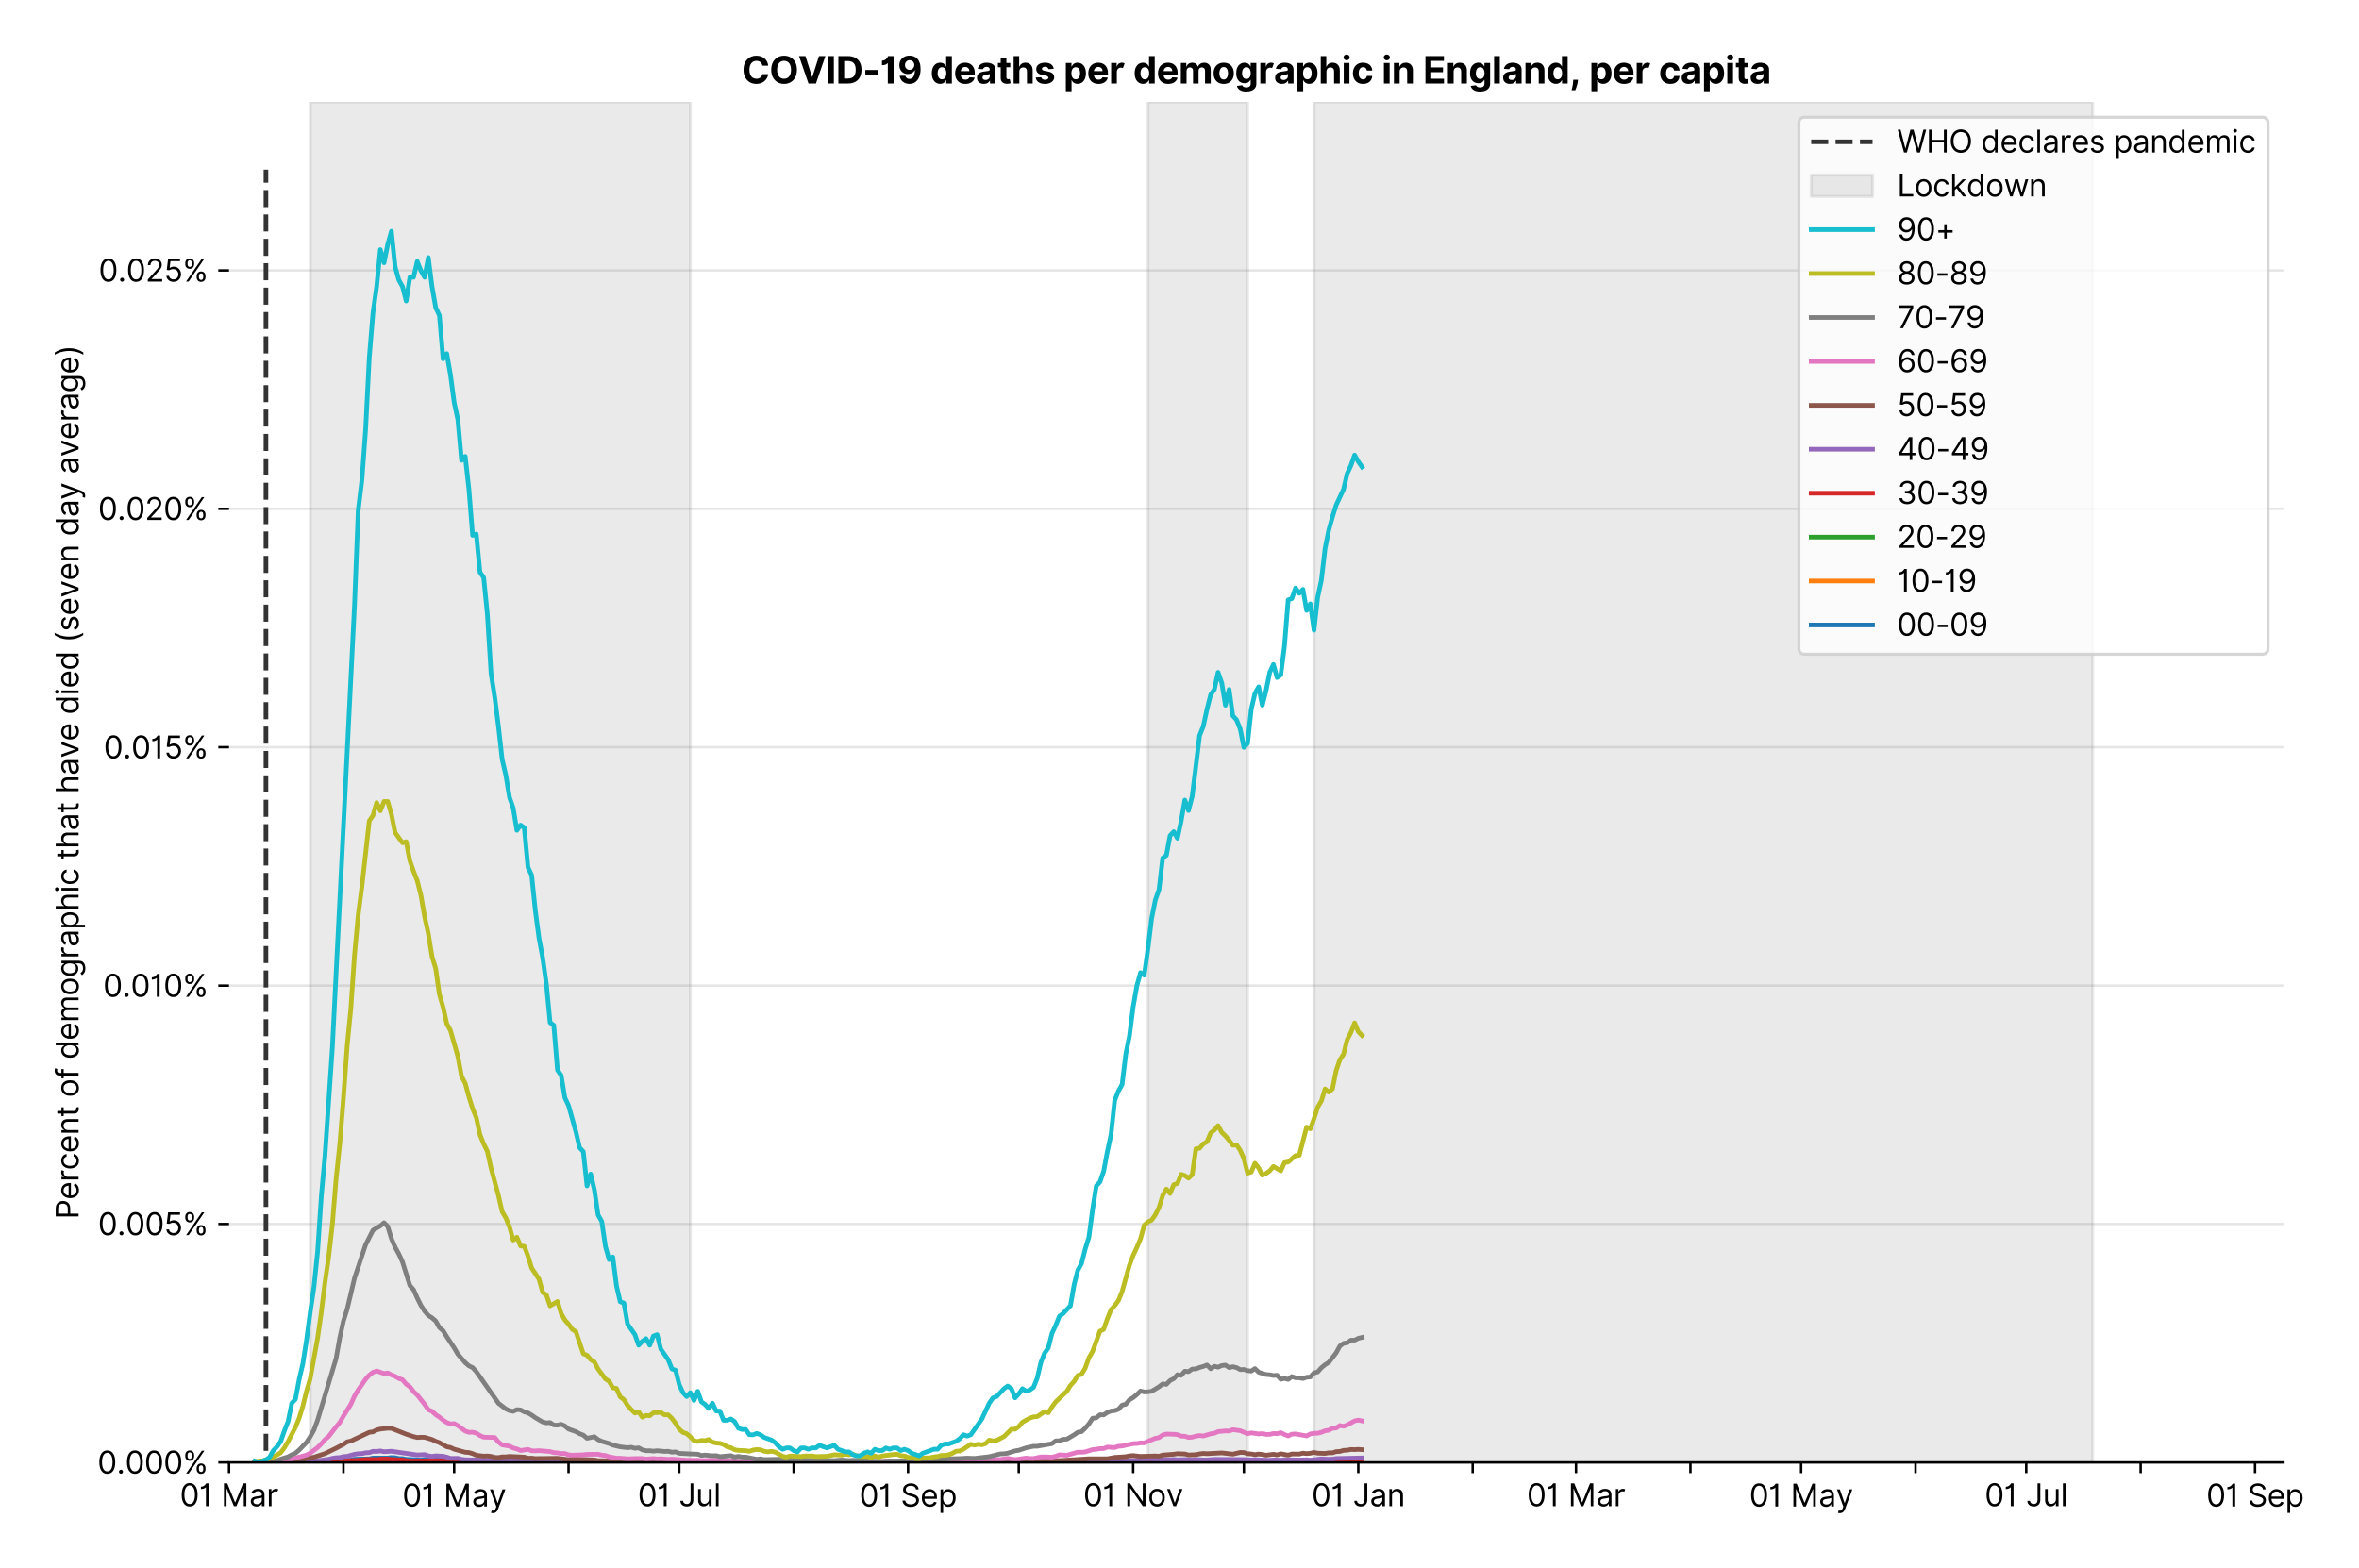 <?xml version="1.0" encoding="utf-8" standalone="no"?>
<!DOCTYPE svg PUBLIC "-//W3C//DTD SVG 1.1//EN"
  "http://www.w3.org/Graphics/SVG/1.1/DTD/svg11.dtd">
<svg version="1.1" viewBox="0 0 768.907 511.234" xmlns="http://www.w3.org/2000/svg" xmlns:xlink="http://www.w3.org/1999/xlink">
 <defs>
  <style type="text/css">*{stroke-linecap:butt;stroke-linejoin:round;}</style>
 </defs>
 <g id="figure_1">
  <g id="patch_1">
   <path d="M 0 511.234 
L 768.907 511.234 
L 768.907 0 
L 0 0 
z
" style="fill:#ffffff;"/>
  </g>
  <g id="axes_1">
   <g id="patch_2">
    <path d="M 74.655 476.745 
L 744.255 476.745 
L 744.255 33.225 
L 74.655 33.225 
z
" style="fill:#ffffff;"/>
   </g>
   <g id="matplotlib.axis_1">
    <g id="xtick_1">
     <g id="line2d_1">
      <defs>
       <path d="M 0 0 
L 0 3.5 
" id="m60dcd0affb" style="stroke:#000000;stroke-width:0.8;"/>
      </defs>
      <g>
       <use style="stroke:#000000;stroke-width:0.8;" x="74.655" xlink:href="#m60dcd0affb" y="476.745"/>
      </g>
     </g>
     <g id="text_1">
      <!-- 01 Mar -->
      <g transform="translate(58.618 491.018)scale(0.1 -0.1)">
       <defs>
        <path d="M 2000 -64 
Q 1230 -64 806 561 
Q 382 1186 382 2327 
Q 382 3459 809 4088 
Q 1236 4718 2000 4718 
Q 2764 4718 3191 4088 
Q 3618 3459 3618 2327 
Q 3618 1186 3194 561 
Q 2771 -64 2000 -64 
z
M 2000 436 
Q 2509 436 2791 927 
Q 3073 1418 3073 2327 
Q 3073 3234 2789 3730 
Q 2505 4227 2000 4227 
Q 1496 4227 1211 3730 
Q 927 3234 927 2327 
Q 927 1418 1210 927 
Q 1493 436 2000 436 
z
" id="Inter-Regular-30" transform="scale(0.016)"/>
        <path d="M 1973 4655 
L 1973 0 
L 1409 0 
L 1409 3836 
L 1373 3836 
Q 1341 3773 1209 3692 
Q 1077 3611 868 3551 
Q 659 3491 391 3491 
L 391 3964 
Q 661 3964 859 4061 
Q 1057 4159 1190 4291 
Q 1323 4423 1392 4529 
Q 1461 4636 1473 4655 
L 1973 4655 
z
" id="Inter-Regular-31" transform="scale(0.016)"/>
        <path id="Inter-Regular-20" transform="scale(0.016)"/>
        <path d="M 564 4655 
L 1236 4655 
L 2818 791 
L 2873 791 
L 4455 4655 
L 5127 4655 
L 5127 0 
L 4600 0 
L 4600 3536 
L 4555 3536 
L 3100 0 
L 2591 0 
L 1136 3536 
L 1091 3536 
L 1091 0 
L 564 0 
L 564 4655 
z
" id="Inter-Regular-4d" transform="scale(0.016)"/>
        <path d="M 1518 -82 
Q 1186 -82 916 44 
Q 646 170 486 410 
Q 327 650 327 991 
Q 327 1291 445 1478 
Q 564 1666 761 1773 
Q 959 1880 1199 1933 
Q 1439 1986 1682 2018 
Q 2000 2059 2199 2080 
Q 2398 2102 2490 2154 
Q 2582 2207 2582 2336 
L 2582 2355 
Q 2582 2691 2399 2877 
Q 2216 3064 1846 3064 
Q 1461 3064 1243 2895 
Q 1025 2727 936 2536 
L 427 2718 
Q 564 3036 792 3214 
Q 1021 3393 1292 3464 
Q 1564 3536 1827 3536 
Q 1996 3536 2215 3496 
Q 2434 3457 2640 3334 
Q 2846 3211 2982 2963 
Q 3118 2716 3118 2300 
L 3118 0 
L 2582 0 
L 2582 473 
L 2555 473 
Q 2500 359 2373 229 
Q 2246 100 2034 9 
Q 1823 -82 1518 -82 
z
M 1600 400 
Q 1918 400 2137 525 
Q 2357 650 2469 847 
Q 2582 1045 2582 1264 
L 2582 1755 
Q 2548 1714 2433 1681 
Q 2318 1648 2169 1624 
Q 2021 1600 1881 1583 
Q 1741 1566 1655 1555 
Q 1446 1527 1265 1467 
Q 1084 1407 974 1287 
Q 864 1168 864 964 
Q 864 684 1072 542 
Q 1280 400 1600 400 
z
" id="Inter-Regular-61" transform="scale(0.016)"/>
        <path d="M 491 0 
L 491 3491 
L 1009 3491 
L 1009 2964 
L 1046 2964 
Q 1139 3223 1389 3384 
Q 1639 3545 1955 3545 
Q 2100 3545 2209 3511 
Q 2318 3477 2400 3418 
L 2218 2964 
Q 2161 2993 2085 3010 
Q 2009 3027 1909 3027 
Q 1527 3027 1277 2794 
Q 1027 2561 1027 2209 
L 1027 0 
L 491 0 
z
" id="Inter-Regular-72" transform="scale(0.016)"/>
       </defs>
       <use xlink:href="#Inter-Regular-30"/>
       <use x="62.5" xlink:href="#Inter-Regular-31"/>
       <use x="106.676" xlink:href="#Inter-Regular-20"/>
       <use x="134.801" xlink:href="#Inter-Regular-4d"/>
       <use x="225.994" xlink:href="#Inter-Regular-61"/>
       <use x="282.386" xlink:href="#Inter-Regular-72"/>
      </g>
     </g>
    </g>
    <g id="xtick_2">
     <g id="line2d_2">
      <g>
       <use style="stroke:#000000;stroke-width:0.8;" x="111.943" xlink:href="#m60dcd0affb" y="476.745"/>
      </g>
     </g>
    </g>
    <g id="xtick_3">
     <g id="line2d_3">
      <g>
       <use style="stroke:#000000;stroke-width:0.8;" x="148.029" xlink:href="#m60dcd0affb" y="476.745"/>
      </g>
     </g>
     <g id="text_2">
      <!-- 01 May -->
      <g transform="translate(131.125 491.117)scale(0.1 -0.1)">
       <defs>
        <path d="M 818 -1355 
Q 682 -1355 575 -1333 
Q 468 -1311 427 -1291 
L 564 -818 
Q 857 -893 1053 -814 
Q 1250 -736 1391 -345 
L 1509 -18 
L 218 3491 
L 800 3491 
L 1764 709 
L 1800 709 
L 2764 3491 
L 3346 3491 
L 1846 -564 
Q 1550 -1355 818 -1355 
z
" id="Inter-Regular-79" transform="scale(0.016)"/>
       </defs>
       <use xlink:href="#Inter-Regular-30"/>
       <use x="62.5" xlink:href="#Inter-Regular-31"/>
       <use x="106.676" xlink:href="#Inter-Regular-20"/>
       <use x="134.801" xlink:href="#Inter-Regular-4d"/>
       <use x="225.994" xlink:href="#Inter-Regular-61"/>
       <use x="282.386" xlink:href="#Inter-Regular-79"/>
      </g>
     </g>
    </g>
    <g id="xtick_4">
     <g id="line2d_4">
      <g>
       <use style="stroke:#000000;stroke-width:0.8;" x="185.317" xlink:href="#m60dcd0affb" y="476.745"/>
      </g>
     </g>
    </g>
    <g id="xtick_5">
     <g id="line2d_5">
      <g>
       <use style="stroke:#000000;stroke-width:0.8;" x="221.402" xlink:href="#m60dcd0affb" y="476.745"/>
      </g>
     </g>
     <g id="text_3">
      <!-- 01 Jul -->
      <g transform="translate(207.859 491.018)scale(0.1 -0.1)">
       <defs>
        <path d="M 2346 4655 
L 2909 4655 
L 2909 1327 
Q 2909 657 2549 296 
Q 2189 -64 1582 -64 
Q 1200 -64 902 76 
Q 605 216 434 475 
Q 264 734 264 1091 
L 818 1091 
Q 818 795 1034 615 
Q 1250 436 1582 436 
Q 1948 436 2147 664 
Q 2346 893 2346 1327 
L 2346 4655 
z
" id="Inter-Regular-4a" transform="scale(0.016)"/>
        <path d="M 2691 1427 
L 2691 3491 
L 3227 3491 
L 3227 0 
L 2691 0 
L 2691 591 
L 2655 591 
Q 2532 325 2273 140 
Q 2014 -45 1618 -45 
Q 1127 -45 809 280 
Q 491 605 491 1273 
L 491 3491 
L 1027 3491 
L 1027 1309 
Q 1027 927 1242 700 
Q 1457 473 1791 473 
Q 1991 473 2199 575 
Q 2407 677 2549 888 
Q 2691 1100 2691 1427 
z
" id="Inter-Regular-75" transform="scale(0.016)"/>
        <path d="M 1027 4655 
L 1027 0 
L 491 0 
L 491 4655 
L 1027 4655 
z
" id="Inter-Regular-6c" transform="scale(0.016)"/>
       </defs>
       <use xlink:href="#Inter-Regular-30"/>
       <use x="62.5" xlink:href="#Inter-Regular-31"/>
       <use x="106.676" xlink:href="#Inter-Regular-20"/>
       <use x="134.801" xlink:href="#Inter-Regular-4a"/>
       <use x="189.063" xlink:href="#Inter-Regular-75"/>
       <use x="247.159" xlink:href="#Inter-Regular-6c"/>
      </g>
     </g>
    </g>
    <g id="xtick_6">
     <g id="line2d_6">
      <g>
       <use style="stroke:#000000;stroke-width:0.8;" x="258.691" xlink:href="#m60dcd0affb" y="476.745"/>
      </g>
     </g>
    </g>
    <g id="xtick_7">
     <g id="line2d_7">
      <g>
       <use style="stroke:#000000;stroke-width:0.8;" x="295.979" xlink:href="#m60dcd0affb" y="476.745"/>
      </g>
     </g>
     <g id="text_4">
      <!-- 01 Sep -->
      <g transform="translate(280.092 491.117)scale(0.1 -0.1)">
       <defs>
        <path d="M 3109 3491 
Q 3068 3836 2777 4027 
Q 2486 4218 2064 4218 
Q 1600 4218 1318 3999 
Q 1036 3780 1036 3445 
Q 1036 3195 1189 3042 
Q 1343 2889 1553 2803 
Q 1764 2718 1936 2673 
L 2409 2545 
Q 2591 2498 2815 2414 
Q 3039 2330 3244 2185 
Q 3450 2041 3584 1816 
Q 3718 1591 3718 1264 
Q 3718 886 3521 581 
Q 3325 277 2949 97 
Q 2573 -82 2036 -82 
Q 1286 -82 845 272 
Q 405 627 364 1200 
L 946 1200 
Q 968 936 1124 764 
Q 1280 593 1519 510 
Q 1759 427 2036 427 
Q 2359 427 2616 533 
Q 2873 639 3023 828 
Q 3173 1018 3173 1273 
Q 3173 1505 3043 1650 
Q 2914 1795 2702 1886 
Q 2491 1977 2246 2045 
L 1673 2209 
Q 1127 2366 809 2657 
Q 491 2948 491 3418 
Q 491 3809 703 4101 
Q 916 4393 1276 4555 
Q 1636 4718 2082 4718 
Q 2532 4718 2882 4558 
Q 3232 4398 3437 4120 
Q 3643 3843 3655 3491 
L 3109 3491 
z
" id="Inter-Regular-53" transform="scale(0.016)"/>
        <path d="M 1955 -73 
Q 1450 -73 1085 151 
Q 721 375 524 778 
Q 327 1182 327 1718 
Q 327 2255 524 2665 
Q 721 3075 1074 3305 
Q 1427 3536 1900 3536 
Q 2173 3536 2439 3445 
Q 2705 3355 2923 3151 
Q 3141 2948 3270 2614 
Q 3400 2280 3400 1791 
L 3400 1564 
L 866 1564 
Q 884 1005 1183 707 
Q 1482 409 1955 409 
Q 2271 409 2498 545 
Q 2725 682 2827 955 
L 3346 809 
Q 3223 414 2854 170 
Q 2486 -73 1955 -73 
z
M 866 2027 
L 2855 2027 
Q 2855 2470 2595 2762 
Q 2336 3055 1900 3055 
Q 1593 3055 1368 2911 
Q 1143 2768 1013 2533 
Q 884 2298 866 2027 
z
" id="Inter-Regular-65" transform="scale(0.016)"/>
        <path d="M 491 -1309 
L 491 3491 
L 1009 3491 
L 1009 2936 
L 1073 2936 
Q 1132 3027 1237 3169 
Q 1343 3311 1542 3423 
Q 1741 3536 2082 3536 
Q 2523 3536 2859 3315 
Q 3196 3095 3384 2690 
Q 3573 2286 3573 1736 
Q 3573 1182 3384 776 
Q 3196 370 2861 148 
Q 2527 -73 2091 -73 
Q 1755 -73 1552 39 
Q 1350 152 1241 296 
Q 1132 441 1073 536 
L 1027 536 
L 1027 -1309 
L 491 -1309 
z
M 1018 1745 
Q 1018 1152 1276 780 
Q 1534 409 2018 409 
Q 2355 409 2581 587 
Q 2807 766 2921 1069 
Q 3036 1373 3036 1745 
Q 3036 2114 2923 2410 
Q 2811 2707 2585 2881 
Q 2359 3055 2018 3055 
Q 1527 3055 1272 2693 
Q 1018 2332 1018 1745 
z
" id="Inter-Regular-70" transform="scale(0.016)"/>
       </defs>
       <use xlink:href="#Inter-Regular-30"/>
       <use x="62.5" xlink:href="#Inter-Regular-31"/>
       <use x="106.676" xlink:href="#Inter-Regular-20"/>
       <use x="134.801" xlink:href="#Inter-Regular-53"/>
       <use x="198.58" xlink:href="#Inter-Regular-65"/>
       <use x="256.818" xlink:href="#Inter-Regular-70"/>
      </g>
     </g>
    </g>
    <g id="xtick_8">
     <g id="line2d_8">
      <g>
       <use style="stroke:#000000;stroke-width:0.8;" x="332.065" xlink:href="#m60dcd0affb" y="476.745"/>
      </g>
     </g>
    </g>
    <g id="xtick_9">
     <g id="line2d_9">
      <g>
       <use style="stroke:#000000;stroke-width:0.8;" x="369.353" xlink:href="#m60dcd0affb" y="476.745"/>
      </g>
     </g>
     <g id="text_5">
      <!-- 01 Nov -->
      <g transform="translate(353.082 491.018)scale(0.1 -0.1)">
       <defs>
        <path d="M 4255 4655 
L 4255 0 
L 3709 0 
L 1173 3655 
L 1127 3655 
L 1127 0 
L 564 0 
L 564 4655 
L 1109 4655 
L 3655 991 
L 3700 991 
L 3700 4655 
L 4255 4655 
z
" id="Inter-Regular-4e" transform="scale(0.016)"/>
        <path d="M 1909 -73 
Q 1436 -73 1080 152 
Q 725 377 526 781 
Q 327 1186 327 1727 
Q 327 2273 526 2679 
Q 725 3086 1080 3311 
Q 1436 3536 1909 3536 
Q 2382 3536 2737 3311 
Q 3093 3086 3292 2679 
Q 3491 2273 3491 1727 
Q 3491 1186 3292 781 
Q 3093 377 2737 152 
Q 2382 -73 1909 -73 
z
M 1909 409 
Q 2268 409 2500 593 
Q 2732 777 2843 1077 
Q 2955 1377 2955 1727 
Q 2955 2077 2843 2379 
Q 2732 2682 2500 2868 
Q 2268 3055 1909 3055 
Q 1550 3055 1318 2868 
Q 1086 2682 975 2379 
Q 864 2077 864 1727 
Q 864 1377 975 1077 
Q 1086 777 1318 593 
Q 1550 409 1909 409 
z
" id="Inter-Regular-6f" transform="scale(0.016)"/>
        <path d="M 3346 3491 
L 2055 0 
L 1509 0 
L 218 3491 
L 800 3491 
L 1764 709 
L 1800 709 
L 2764 3491 
L 3346 3491 
z
" id="Inter-Regular-76" transform="scale(0.016)"/>
       </defs>
       <use xlink:href="#Inter-Regular-30"/>
       <use x="62.5" xlink:href="#Inter-Regular-31"/>
       <use x="106.676" xlink:href="#Inter-Regular-20"/>
       <use x="134.801" xlink:href="#Inter-Regular-4e"/>
       <use x="210.085" xlink:href="#Inter-Regular-6f"/>
       <use x="269.744" xlink:href="#Inter-Regular-76"/>
      </g>
     </g>
    </g>
    <g id="xtick_10">
     <g id="line2d_10">
      <g>
       <use style="stroke:#000000;stroke-width:0.8;" x="405.439" xlink:href="#m60dcd0affb" y="476.745"/>
      </g>
     </g>
    </g>
    <g id="xtick_11">
     <g id="line2d_11">
      <g>
       <use style="stroke:#000000;stroke-width:0.8;" x="442.727" xlink:href="#m60dcd0affb" y="476.745"/>
      </g>
     </g>
     <g id="text_6">
      <!-- 01 Jan -->
      <g transform="translate(427.528 491.018)scale(0.1 -0.1)">
       <defs>
        <path d="M 1027 2100 
L 1027 0 
L 491 0 
L 491 3491 
L 1009 3491 
L 1009 2945 
L 1055 2945 
Q 1177 3211 1427 3373 
Q 1677 3536 2073 3536 
Q 2602 3536 2928 3211 
Q 3255 2886 3255 2218 
L 3255 0 
L 2718 0 
L 2718 2182 
Q 2718 2593 2504 2824 
Q 2291 3055 1918 3055 
Q 1534 3055 1280 2806 
Q 1027 2557 1027 2100 
z
" id="Inter-Regular-6e" transform="scale(0.016)"/>
       </defs>
       <use xlink:href="#Inter-Regular-30"/>
       <use x="62.5" xlink:href="#Inter-Regular-31"/>
       <use x="106.676" xlink:href="#Inter-Regular-20"/>
       <use x="134.801" xlink:href="#Inter-Regular-4a"/>
       <use x="189.063" xlink:href="#Inter-Regular-61"/>
       <use x="245.455" xlink:href="#Inter-Regular-6e"/>
      </g>
     </g>
    </g>
    <g id="xtick_12">
     <g id="line2d_12">
      <g>
       <use style="stroke:#000000;stroke-width:0.8;" x="480.015" xlink:href="#m60dcd0affb" y="476.745"/>
      </g>
     </g>
    </g>
    <g id="xtick_13">
     <g id="line2d_13">
      <g>
       <use style="stroke:#000000;stroke-width:0.8;" x="513.695" xlink:href="#m60dcd0affb" y="476.745"/>
      </g>
     </g>
     <g id="text_7">
      <!-- 01 Mar -->
      <g transform="translate(497.658 491.018)scale(0.1 -0.1)">
       <use xlink:href="#Inter-Regular-30"/>
       <use x="62.5" xlink:href="#Inter-Regular-31"/>
       <use x="106.676" xlink:href="#Inter-Regular-20"/>
       <use x="134.801" xlink:href="#Inter-Regular-4d"/>
       <use x="225.994" xlink:href="#Inter-Regular-61"/>
       <use x="282.386" xlink:href="#Inter-Regular-72"/>
      </g>
     </g>
    </g>
    <g id="xtick_14">
     <g id="line2d_14">
      <g>
       <use style="stroke:#000000;stroke-width:0.8;" x="550.984" xlink:href="#m60dcd0affb" y="476.745"/>
      </g>
     </g>
    </g>
    <g id="xtick_15">
     <g id="line2d_15">
      <g>
       <use style="stroke:#000000;stroke-width:0.8;" x="587.069" xlink:href="#m60dcd0affb" y="476.745"/>
      </g>
     </g>
     <g id="text_8">
      <!-- 01 May -->
      <g transform="translate(570.166 491.117)scale(0.1 -0.1)">
       <use xlink:href="#Inter-Regular-30"/>
       <use x="62.5" xlink:href="#Inter-Regular-31"/>
       <use x="106.676" xlink:href="#Inter-Regular-20"/>
       <use x="134.801" xlink:href="#Inter-Regular-4d"/>
       <use x="225.994" xlink:href="#Inter-Regular-61"/>
       <use x="282.386" xlink:href="#Inter-Regular-79"/>
      </g>
     </g>
    </g>
    <g id="xtick_16">
     <g id="line2d_16">
      <g>
       <use style="stroke:#000000;stroke-width:0.8;" x="624.357" xlink:href="#m60dcd0affb" y="476.745"/>
      </g>
     </g>
    </g>
    <g id="xtick_17">
     <g id="line2d_17">
      <g>
       <use style="stroke:#000000;stroke-width:0.8;" x="660.443" xlink:href="#m60dcd0affb" y="476.745"/>
      </g>
     </g>
     <g id="text_9">
      <!-- 01 Jul -->
      <g transform="translate(646.899 491.018)scale(0.1 -0.1)">
       <use xlink:href="#Inter-Regular-30"/>
       <use x="62.5" xlink:href="#Inter-Regular-31"/>
       <use x="106.676" xlink:href="#Inter-Regular-20"/>
       <use x="134.801" xlink:href="#Inter-Regular-4a"/>
       <use x="189.063" xlink:href="#Inter-Regular-75"/>
       <use x="247.159" xlink:href="#Inter-Regular-6c"/>
      </g>
     </g>
    </g>
    <g id="xtick_18">
     <g id="line2d_18">
      <g>
       <use style="stroke:#000000;stroke-width:0.8;" x="697.731" xlink:href="#m60dcd0affb" y="476.745"/>
      </g>
     </g>
    </g>
    <g id="xtick_19">
     <g id="line2d_19">
      <g>
       <use style="stroke:#000000;stroke-width:0.8;" x="735.02" xlink:href="#m60dcd0affb" y="476.745"/>
      </g>
     </g>
     <g id="text_10">
      <!-- 01 Sep -->
      <g transform="translate(719.132 491.117)scale(0.1 -0.1)">
       <use xlink:href="#Inter-Regular-30"/>
       <use x="62.5" xlink:href="#Inter-Regular-31"/>
       <use x="106.676" xlink:href="#Inter-Regular-20"/>
       <use x="134.801" xlink:href="#Inter-Regular-53"/>
       <use x="198.58" xlink:href="#Inter-Regular-65"/>
       <use x="256.818" xlink:href="#Inter-Regular-70"/>
      </g>
     </g>
    </g>
   </g>
   <g id="matplotlib.axis_2">
    <g id="ytick_1">
     <g id="line2d_20">
      <path clip-path="url(#p7797a91043)" d="M 74.655 476.745 
L 744.255 476.745 
" style="fill:none;stroke:#e5e5e5;stroke-linecap:square;stroke-width:0.8;"/>
     </g>
     <g id="line2d_21">
      <defs>
       <path d="M 0 0 
L -3.5 0 
" id="mf660240382" style="stroke:#000000;stroke-width:0.8;"/>
      </defs>
      <g>
       <use style="stroke:#000000;stroke-width:0.8;" x="74.655" xlink:href="#mf660240382" y="476.745"/>
      </g>
     </g>
     <g id="text_11">
      <!-- 0.000% -->
      <g transform="translate(31.773 480.382)scale(0.1 -0.1)">
       <defs>
        <path d="M 882 -36 
Q 714 -36 593 84 
Q 473 205 473 373 
Q 473 541 593 661 
Q 714 782 882 782 
Q 1050 782 1170 661 
Q 1291 541 1291 373 
Q 1291 205 1170 84 
Q 1050 -36 882 -36 
z
" id="Inter-Regular-2e" transform="scale(0.016)"/>
        <path d="M 2855 873 
L 2855 1118 
Q 2855 1373 2960 1585 
Q 3066 1798 3269 1926 
Q 3473 2055 3764 2055 
Q 4059 2055 4259 1926 
Q 4459 1798 4561 1585 
Q 4664 1373 4664 1118 
L 4664 873 
Q 4664 618 4560 405 
Q 4457 193 4256 64 
Q 4055 -64 3764 -64 
Q 3468 -64 3266 64 
Q 3064 193 2959 405 
Q 2855 618 2855 873 
z
M 536 3536 
L 536 3782 
Q 536 4036 642 4248 
Q 748 4461 951 4589 
Q 1155 4718 1446 4718 
Q 1741 4718 1941 4589 
Q 2141 4461 2243 4248 
Q 2346 4036 2346 3782 
L 2346 3536 
Q 2346 3282 2242 3069 
Q 2139 2857 1937 2728 
Q 1736 2600 1446 2600 
Q 1150 2600 948 2728 
Q 746 2857 641 3069 
Q 536 3282 536 3536 
z
M 709 0 
L 3909 4655 
L 4427 4655 
L 1227 0 
L 709 0 
z
M 3318 1118 
L 3318 873 
Q 3318 661 3418 494 
Q 3518 327 3764 327 
Q 4002 327 4101 494 
Q 4200 661 4200 873 
L 4200 1118 
Q 4200 1330 4104 1497 
Q 4009 1664 3764 1664 
Q 3525 1664 3421 1497 
Q 3318 1330 3318 1118 
z
M 1000 3782 
L 1000 3536 
Q 1000 3325 1100 3158 
Q 1200 2991 1446 2991 
Q 1684 2991 1783 3158 
Q 1882 3325 1882 3536 
L 1882 3782 
Q 1882 3993 1786 4160 
Q 1691 4327 1446 4327 
Q 1207 4327 1103 4160 
Q 1000 3993 1000 3782 
z
" id="Inter-Regular-25" transform="scale(0.016)"/>
       </defs>
       <use xlink:href="#Inter-Regular-30"/>
       <use x="62.5" xlink:href="#Inter-Regular-2e"/>
       <use x="90.057" xlink:href="#Inter-Regular-30"/>
       <use x="152.557" xlink:href="#Inter-Regular-30"/>
       <use x="215.057" xlink:href="#Inter-Regular-30"/>
       <use x="277.557" xlink:href="#Inter-Regular-25"/>
      </g>
     </g>
    </g>
    <g id="ytick_2">
     <g id="line2d_22">
      <path clip-path="url(#p7797a91043)" d="M 74.655 399.026 
L 744.255 399.026 
" style="fill:none;stroke:#e5e5e5;stroke-linecap:square;stroke-width:0.8;"/>
     </g>
     <g id="line2d_23">
      <g>
       <use style="stroke:#000000;stroke-width:0.8;" x="74.655" xlink:href="#mf660240382" y="399.026"/>
      </g>
     </g>
     <g id="text_12">
      <!-- 0.005% -->
      <g transform="translate(31.944 402.663)scale(0.1 -0.1)">
       <defs>
        <path d="M 1936 -64 
Q 1536 -64 1216 95 
Q 896 255 702 532 
Q 509 809 491 1164 
L 1036 1164 
Q 1068 848 1324 642 
Q 1580 436 1936 436 
Q 2223 436 2447 570 
Q 2671 705 2799 940 
Q 2927 1175 2927 1473 
Q 2927 1777 2794 2017 
Q 2661 2257 2429 2395 
Q 2198 2534 1900 2536 
Q 1686 2539 1461 2472 
Q 1236 2405 1091 2300 
L 564 2364 
L 846 4655 
L 3264 4655 
L 3264 4155 
L 1318 4155 
L 1155 2782 
L 1182 2782 
Q 1325 2895 1541 2970 
Q 1757 3045 1991 3045 
Q 2418 3045 2753 2842 
Q 3089 2639 3281 2286 
Q 3473 1934 3473 1482 
Q 3473 1036 3274 687 
Q 3075 339 2727 137 
Q 2380 -64 1936 -64 
z
" id="Inter-Regular-35" transform="scale(0.016)"/>
       </defs>
       <use xlink:href="#Inter-Regular-30"/>
       <use x="62.5" xlink:href="#Inter-Regular-2e"/>
       <use x="90.057" xlink:href="#Inter-Regular-30"/>
       <use x="152.557" xlink:href="#Inter-Regular-30"/>
       <use x="215.057" xlink:href="#Inter-Regular-35"/>
       <use x="275.852" xlink:href="#Inter-Regular-25"/>
      </g>
     </g>
    </g>
    <g id="ytick_3">
     <g id="line2d_24">
      <path clip-path="url(#p7797a91043)" d="M 74.655 321.307 
L 744.255 321.307 
" style="fill:none;stroke:#e5e5e5;stroke-linecap:square;stroke-width:0.8;"/>
     </g>
     <g id="line2d_25">
      <g>
       <use style="stroke:#000000;stroke-width:0.8;" x="74.655" xlink:href="#mf660240382" y="321.307"/>
      </g>
     </g>
     <g id="text_13">
      <!-- 0.010% -->
      <g transform="translate(33.606 324.944)scale(0.1 -0.1)">
       <use xlink:href="#Inter-Regular-30"/>
       <use x="62.5" xlink:href="#Inter-Regular-2e"/>
       <use x="90.057" xlink:href="#Inter-Regular-30"/>
       <use x="152.557" xlink:href="#Inter-Regular-31"/>
       <use x="196.733" xlink:href="#Inter-Regular-30"/>
       <use x="259.233" xlink:href="#Inter-Regular-25"/>
      </g>
     </g>
    </g>
    <g id="ytick_4">
     <g id="line2d_26">
      <path clip-path="url(#p7797a91043)" d="M 74.655 243.588 
L 744.255 243.588 
" style="fill:none;stroke:#e5e5e5;stroke-linecap:square;stroke-width:0.8;"/>
     </g>
     <g id="line2d_27">
      <g>
       <use style="stroke:#000000;stroke-width:0.8;" x="74.655" xlink:href="#mf660240382" y="243.588"/>
      </g>
     </g>
     <g id="text_14">
      <!-- 0.015% -->
      <g transform="translate(33.777 247.225)scale(0.1 -0.1)">
       <use xlink:href="#Inter-Regular-30"/>
       <use x="62.5" xlink:href="#Inter-Regular-2e"/>
       <use x="90.057" xlink:href="#Inter-Regular-30"/>
       <use x="152.557" xlink:href="#Inter-Regular-31"/>
       <use x="196.733" xlink:href="#Inter-Regular-35"/>
       <use x="257.528" xlink:href="#Inter-Regular-25"/>
      </g>
     </g>
    </g>
    <g id="ytick_5">
     <g id="line2d_28">
      <path clip-path="url(#p7797a91043)" d="M 74.655 165.869 
L 744.255 165.869 
" style="fill:none;stroke:#e5e5e5;stroke-linecap:square;stroke-width:0.8;"/>
     </g>
     <g id="line2d_29">
      <g>
       <use style="stroke:#000000;stroke-width:0.8;" x="74.655" xlink:href="#mf660240382" y="165.869"/>
      </g>
     </g>
     <g id="text_15">
      <!-- 0.020% -->
      <g transform="translate(31.972 169.506)scale(0.1 -0.1)">
       <defs>
        <path d="M 482 0 
L 482 409 
L 2018 2091 
Q 2289 2386 2464 2605 
Q 2639 2825 2724 3019 
Q 2809 3214 2809 3427 
Q 2809 3795 2553 4011 
Q 2298 4227 1918 4227 
Q 1514 4227 1275 3985 
Q 1036 3743 1036 3345 
L 500 3345 
Q 500 3755 688 4064 
Q 877 4373 1203 4545 
Q 1530 4718 1936 4718 
Q 2346 4718 2661 4545 
Q 2977 4373 3156 4079 
Q 3336 3786 3336 3427 
Q 3336 3170 3244 2926 
Q 3152 2682 2926 2383 
Q 2700 2084 2300 1655 
L 1255 536 
L 1255 500 
L 3418 500 
L 3418 0 
L 482 0 
z
" id="Inter-Regular-32" transform="scale(0.016)"/>
       </defs>
       <use xlink:href="#Inter-Regular-30"/>
       <use x="62.5" xlink:href="#Inter-Regular-2e"/>
       <use x="90.057" xlink:href="#Inter-Regular-30"/>
       <use x="152.557" xlink:href="#Inter-Regular-32"/>
       <use x="213.068" xlink:href="#Inter-Regular-30"/>
       <use x="275.568" xlink:href="#Inter-Regular-25"/>
      </g>
     </g>
    </g>
    <g id="ytick_6">
     <g id="line2d_30">
      <path clip-path="url(#p7797a91043)" d="M 74.655 88.15 
L 744.255 88.15 
" style="fill:none;stroke:#e5e5e5;stroke-linecap:square;stroke-width:0.8;"/>
     </g>
     <g id="line2d_31">
      <g>
       <use style="stroke:#000000;stroke-width:0.8;" x="74.655" xlink:href="#mf660240382" y="88.15"/>
      </g>
     </g>
     <g id="text_16">
      <!-- 0.025% -->
      <g transform="translate(32.142 91.787)scale(0.1 -0.1)">
       <use xlink:href="#Inter-Regular-30"/>
       <use x="62.5" xlink:href="#Inter-Regular-2e"/>
       <use x="90.057" xlink:href="#Inter-Regular-30"/>
       <use x="152.557" xlink:href="#Inter-Regular-32"/>
       <use x="213.068" xlink:href="#Inter-Regular-35"/>
       <use x="273.864" xlink:href="#Inter-Regular-25"/>
      </g>
     </g>
    </g>
    <g id="text_17">
     <!-- Percent of demographic that have died (seven day average) -->
     <g transform="translate(25.614 397.458)rotate(-90)scale(0.1 -0.1)">
      <defs>
       <path d="M 564 0 
L 564 4655 
L 2136 4655 
Q 2684 4655 3033 4458 
Q 3382 4261 3550 3927 
Q 3718 3593 3718 3182 
Q 3718 2770 3551 2434 
Q 3384 2098 3036 1899 
Q 2689 1700 2146 1700 
L 1127 1700 
L 1127 0 
L 564 0 
z
M 1127 2200 
L 2127 2200 
Q 2689 2200 2926 2482 
Q 3164 2764 3164 3182 
Q 3164 3602 2925 3878 
Q 2686 4155 2118 4155 
L 1127 4155 
L 1127 2200 
z
" id="Inter-Regular-50" transform="scale(0.016)"/>
       <path d="M 1909 -73 
Q 1418 -73 1063 159 
Q 709 391 518 798 
Q 327 1205 327 1727 
Q 327 2259 524 2667 
Q 721 3075 1074 3305 
Q 1427 3536 1900 3536 
Q 2268 3536 2563 3400 
Q 2859 3264 3047 3018 
Q 3236 2773 3282 2445 
L 2746 2445 
Q 2684 2684 2474 2869 
Q 2264 3055 1909 3055 
Q 1439 3055 1151 2697 
Q 864 2339 864 1745 
Q 864 1139 1148 774 
Q 1432 409 1909 409 
Q 2223 409 2447 570 
Q 2671 732 2746 1018 
L 3282 1018 
Q 3236 709 3058 462 
Q 2880 216 2588 71 
Q 2296 -73 1909 -73 
z
" id="Inter-Regular-63" transform="scale(0.016)"/>
       <path d="M 2009 3491 
L 2009 3036 
L 1264 3036 
L 1264 1000 
Q 1264 773 1331 660 
Q 1398 548 1503 510 
Q 1609 473 1727 473 
Q 1816 473 1873 483 
Q 1930 493 1964 500 
L 2073 18 
Q 2018 -2 1920 -23 
Q 1823 -45 1673 -45 
Q 1446 -45 1228 52 
Q 1011 150 869 350 
Q 727 550 727 855 
L 727 3036 
L 200 3036 
L 200 3491 
L 727 3491 
L 727 4327 
L 1264 4327 
L 1264 3491 
L 2009 3491 
z
" id="Inter-Regular-74" transform="scale(0.016)"/>
       <path d="M 2046 3491 
L 2046 3036 
L 1264 3036 
L 1264 0 
L 727 0 
L 727 3036 
L 164 3036 
L 164 3491 
L 727 3491 
L 727 3973 
Q 727 4273 868 4473 
Q 1009 4673 1234 4773 
Q 1459 4873 1709 4873 
Q 1907 4873 2032 4841 
Q 2157 4809 2218 4782 
L 2064 4318 
Q 2023 4332 1951 4352 
Q 1880 4373 1764 4373 
Q 1498 4373 1381 4239 
Q 1264 4105 1264 3845 
L 1264 3491 
L 2046 3491 
z
" id="Inter-Regular-66" transform="scale(0.016)"/>
       <path d="M 1809 -73 
Q 1373 -73 1039 148 
Q 705 370 516 776 
Q 327 1182 327 1736 
Q 327 2286 516 2690 
Q 705 3095 1041 3315 
Q 1377 3536 1818 3536 
Q 2159 3536 2358 3423 
Q 2557 3311 2662 3169 
Q 2768 3027 2827 2936 
L 2873 2936 
L 2873 4655 
L 3409 4655 
L 3409 0 
L 2891 0 
L 2891 536 
L 2827 536 
Q 2768 441 2659 296 
Q 2550 152 2348 39 
Q 2146 -73 1809 -73 
z
M 1882 409 
Q 2366 409 2624 780 
Q 2882 1152 2882 1745 
Q 2882 2332 2627 2693 
Q 2373 3055 1882 3055 
Q 1541 3055 1315 2881 
Q 1089 2707 976 2410 
Q 864 2114 864 1745 
Q 864 1373 978 1069 
Q 1093 766 1319 587 
Q 1546 409 1882 409 
z
" id="Inter-Regular-64" transform="scale(0.016)"/>
       <path d="M 491 0 
L 491 3491 
L 1009 3491 
L 1009 2945 
L 1055 2945 
Q 1164 3225 1407 3380 
Q 1650 3536 1991 3536 
Q 2336 3536 2567 3380 
Q 2798 3225 2927 2945 
L 2964 2945 
Q 3098 3216 3366 3376 
Q 3634 3536 4009 3536 
Q 4477 3536 4775 3244 
Q 5073 2952 5073 2336 
L 5073 0 
L 4536 0 
L 4536 2336 
Q 4536 2723 4325 2889 
Q 4114 3055 3827 3055 
Q 3459 3055 3257 2833 
Q 3055 2611 3055 2273 
L 3055 0 
L 2509 0 
L 2509 2391 
Q 2509 2689 2316 2872 
Q 2123 3055 1818 3055 
Q 1609 3055 1428 2943 
Q 1248 2832 1137 2635 
Q 1027 2439 1027 2182 
L 1027 0 
L 491 0 
z
" id="Inter-Regular-6d" transform="scale(0.016)"/>
       <path d="M 1900 -1382 
Q 1316 -1382 976 -1169 
Q 636 -957 473 -682 
L 900 -382 
Q 973 -477 1084 -601 
Q 1196 -725 1390 -817 
Q 1584 -909 1900 -909 
Q 2323 -909 2598 -704 
Q 2873 -500 2873 -64 
L 2873 645 
L 2827 645 
Q 2768 550 2660 410 
Q 2552 270 2351 162 
Q 2150 55 1809 55 
Q 1386 55 1051 255 
Q 716 455 521 836 
Q 327 1218 327 1764 
Q 327 2300 516 2699 
Q 705 3098 1041 3317 
Q 1377 3536 1818 3536 
Q 2159 3536 2360 3423 
Q 2561 3311 2669 3169 
Q 2777 3027 2836 2936 
L 2891 2936 
L 2891 3491 
L 3409 3491 
L 3409 -100 
Q 3409 -550 3205 -833 
Q 3002 -1116 2660 -1249 
Q 2318 -1382 1900 -1382 
z
M 1882 536 
Q 2366 536 2624 864 
Q 2882 1193 2882 1773 
Q 2882 2339 2627 2697 
Q 2373 3055 1882 3055 
Q 1541 3055 1315 2882 
Q 1089 2709 976 2418 
Q 864 2127 864 1773 
Q 864 1227 1120 881 
Q 1377 536 1882 536 
z
" id="Inter-Regular-67" transform="scale(0.016)"/>
       <path d="M 1027 2100 
L 1027 0 
L 491 0 
L 491 4655 
L 1027 4655 
L 1027 2945 
L 1073 2945 
Q 1196 3216 1442 3376 
Q 1689 3536 2100 3536 
Q 2636 3536 2963 3213 
Q 3291 2891 3291 2218 
L 3291 0 
L 2755 0 
L 2755 2182 
Q 2755 2598 2540 2826 
Q 2325 3055 1946 3055 
Q 1548 3055 1287 2806 
Q 1027 2557 1027 2100 
z
" id="Inter-Regular-68" transform="scale(0.016)"/>
       <path d="M 491 0 
L 491 3491 
L 1027 3491 
L 1027 0 
L 491 0 
z
M 764 4073 
Q 607 4073 494 4179 
Q 382 4286 382 4436 
Q 382 4586 494 4693 
Q 607 4800 764 4800 
Q 921 4800 1033 4693 
Q 1146 4586 1146 4436 
Q 1146 4286 1033 4179 
Q 921 4073 764 4073 
z
" id="Inter-Regular-69" transform="scale(0.016)"/>
       <path d="M 682 1964 
Q 682 2823 906 3544 
Q 1130 4266 1546 4873 
L 2018 4873 
Q 1800 4573 1623 4095 
Q 1446 3618 1341 3061 
Q 1236 2505 1236 1964 
Q 1236 1423 1341 866 
Q 1446 309 1623 -168 
Q 1800 -645 2018 -945 
L 1546 -945 
Q 1130 -339 906 383 
Q 682 1105 682 1964 
z
" id="Inter-Regular-28" transform="scale(0.016)"/>
       <path d="M 2964 2709 
L 2482 2573 
Q 2411 2755 2245 2914 
Q 2080 3073 1727 3073 
Q 1407 3073 1194 2926 
Q 982 2780 982 2555 
Q 982 2355 1127 2239 
Q 1273 2123 1582 2045 
L 2100 1918 
Q 3027 1691 3027 973 
Q 3027 673 2855 436 
Q 2684 200 2377 63 
Q 2071 -73 1664 -73 
Q 1130 -73 780 159 
Q 430 391 336 836 
L 846 964 
Q 989 400 1655 400 
Q 2030 400 2251 560 
Q 2473 720 2473 945 
Q 2473 1316 1955 1436 
L 1373 1573 
Q 893 1686 669 1926 
Q 446 2166 446 2527 
Q 446 2823 613 3050 
Q 780 3277 1069 3406 
Q 1359 3536 1727 3536 
Q 2246 3536 2542 3309 
Q 2839 3082 2964 2709 
z
" id="Inter-Regular-73" transform="scale(0.016)"/>
       <path d="M 1638 1940 
Q 1638 1081 1414 359 
Q 1191 -362 775 -969 
L 302 -969 
Q 520 -669 697 -191 
Q 875 286 979 842 
Q 1084 1399 1084 1940 
Q 1084 2481 979 3038 
Q 875 3595 697 4072 
Q 520 4549 302 4849 
L 775 4849 
Q 1191 4243 1414 3521 
Q 1638 2799 1638 1940 
z
" id="Inter-Regular-29" transform="scale(0.016)"/>
      </defs>
      <use xlink:href="#Inter-Regular-50"/>
      <use x="63.494" xlink:href="#Inter-Regular-65"/>
      <use x="121.733" xlink:href="#Inter-Regular-72"/>
      <use x="160.085" xlink:href="#Inter-Regular-63"/>
      <use x="215.909" xlink:href="#Inter-Regular-65"/>
      <use x="274.148" xlink:href="#Inter-Regular-6e"/>
      <use x="332.671" xlink:href="#Inter-Regular-74"/>
      <use x="369.034" xlink:href="#Inter-Regular-20"/>
      <use x="397.159" xlink:href="#Inter-Regular-6f"/>
      <use x="456.818" xlink:href="#Inter-Regular-66"/>
      <use x="492.898" xlink:href="#Inter-Regular-20"/>
      <use x="521.023" xlink:href="#Inter-Regular-64"/>
      <use x="583.097" xlink:href="#Inter-Regular-65"/>
      <use x="641.335" xlink:href="#Inter-Regular-6d"/>
      <use x="728.267" xlink:href="#Inter-Regular-6f"/>
      <use x="787.926" xlink:href="#Inter-Regular-67"/>
      <use x="848.864" xlink:href="#Inter-Regular-72"/>
      <use x="887.216" xlink:href="#Inter-Regular-61"/>
      <use x="943.608" xlink:href="#Inter-Regular-70"/>
      <use x="1004.546" xlink:href="#Inter-Regular-68"/>
      <use x="1063.637" xlink:href="#Inter-Regular-69"/>
      <use x="1087.358" xlink:href="#Inter-Regular-63"/>
      <use x="1143.182" xlink:href="#Inter-Regular-20"/>
      <use x="1171.307" xlink:href="#Inter-Regular-74"/>
      <use x="1207.671" xlink:href="#Inter-Regular-68"/>
      <use x="1266.762" xlink:href="#Inter-Regular-61"/>
      <use x="1323.154" xlink:href="#Inter-Regular-74"/>
      <use x="1359.517" xlink:href="#Inter-Regular-20"/>
      <use x="1387.642" xlink:href="#Inter-Regular-68"/>
      <use x="1446.733" xlink:href="#Inter-Regular-61"/>
      <use x="1503.125" xlink:href="#Inter-Regular-76"/>
      <use x="1558.807" xlink:href="#Inter-Regular-65"/>
      <use x="1617.046" xlink:href="#Inter-Regular-20"/>
      <use x="1645.171" xlink:href="#Inter-Regular-64"/>
      <use x="1707.245" xlink:href="#Inter-Regular-69"/>
      <use x="1730.966" xlink:href="#Inter-Regular-65"/>
      <use x="1789.205" xlink:href="#Inter-Regular-64"/>
      <use x="1851.279" xlink:href="#Inter-Regular-20"/>
      <use x="1879.404" xlink:href="#Inter-Regular-28"/>
      <use x="1915.625" xlink:href="#Inter-Regular-73"/>
      <use x="1967.898" xlink:href="#Inter-Regular-65"/>
      <use x="2026.137" xlink:href="#Inter-Regular-76"/>
      <use x="2081.819" xlink:href="#Inter-Regular-65"/>
      <use x="2140.057" xlink:href="#Inter-Regular-6e"/>
      <use x="2198.58" xlink:href="#Inter-Regular-20"/>
      <use x="2226.705" xlink:href="#Inter-Regular-64"/>
      <use x="2288.779" xlink:href="#Inter-Regular-61"/>
      <use x="2345.171" xlink:href="#Inter-Regular-79"/>
      <use x="2400.853" xlink:href="#Inter-Regular-20"/>
      <use x="2428.978" xlink:href="#Inter-Regular-61"/>
      <use x="2485.37" xlink:href="#Inter-Regular-76"/>
      <use x="2541.052" xlink:href="#Inter-Regular-65"/>
      <use x="2599.29" xlink:href="#Inter-Regular-72"/>
      <use x="2637.643" xlink:href="#Inter-Regular-61"/>
      <use x="2694.035" xlink:href="#Inter-Regular-67"/>
      <use x="2754.972" xlink:href="#Inter-Regular-65"/>
      <use x="2813.211" xlink:href="#Inter-Regular-29"/>
     </g>
    </g>
   </g>
   <g id="patch_3">
    <path clip-path="url(#p7797a91043)" d="M 101.117 476.745 
L 101.117 33.225 
L 225.011 33.225 
L 225.011 476.745 
z
" style="fill:#777777;opacity:0.15;stroke:#777777;stroke-linejoin:miter;"/>
   </g>
   <g id="patch_4">
    <path clip-path="url(#p7797a91043)" d="M 374.164 476.745 
L 374.164 33.225 
L 406.641 33.225 
L 406.641 476.745 
z
" style="fill:#777777;opacity:0.15;stroke:#777777;stroke-linejoin:miter;"/>
   </g>
   <g id="patch_5">
    <path clip-path="url(#p7797a91043)" d="M 428.293 476.745 
L 428.293 33.225 
L 682.094 33.225 
L 682.094 476.745 
z
" style="fill:#777777;opacity:0.15;stroke:#777777;stroke-linejoin:miter;"/>
   </g>
   <g id="LineCollection_1">
    <path clip-path="url(#p7797a91043)" d="M 86.683 496.814 
L 86.683 55.301 
" style="fill:none;stroke:#333333;stroke-dasharray:5.55,2.4;stroke-dashoffset:0;stroke-width:1.5;"/>
   </g>
   <g id="line2d_32">
    <path clip-path="url(#p7797a91043)" d="M 83.075 476.745 
L 89.089 476.68 
L 101.117 476.583 
L 107.132 476.355 
L 109.537 476.258 
L 111.943 476.096 
L 114.349 475.998 
L 115.552 475.706 
L 120.363 475.576 
L 121.566 475.316 
L 126.377 475.316 
L 127.58 475.154 
L 128.783 475.219 
L 129.986 475.479 
L 131.189 475.511 
L 132.392 475.738 
L 137.203 475.966 
L 138.406 475.771 
L 140.811 475.901 
L 143.217 475.738 
L 146.826 476.388 
L 148.029 476.42 
L 149.231 476.323 
L 151.637 476.518 
L 155.246 476.388 
L 160.057 476.583 
L 168.477 476.453 
L 178.1 476.648 
L 181.708 476.615 
L 184.114 476.713 
L 192.534 476.615 
L 194.94 476.55 
L 202.157 476.648 
L 204.563 476.615 
L 211.78 476.68 
L 214.185 476.745 
L 334.47 476.648 
L 340.485 476.583 
L 376.57 476.485 
L 384.99 476.355 
L 392.207 476.453 
L 394.613 476.388 
L 416.264 476.485 
L 417.467 476.55 
L 418.67 476.453 
L 423.481 476.55 
L 425.887 476.453 
L 428.293 476.453 
L 430.698 476.355 
L 440.321 476.29 
L 441.524 476.225 
L 443.93 476.355 
L 443.93 476.355 
" style="fill:none;stroke:#1f77b4;stroke-linecap:square;stroke-width:1.5;"/>
   </g>
   <g id="line2d_33">
    <path clip-path="url(#p7797a91043)" d="M 83.075 476.745 
L 114.349 476.642 
L 117.957 476.642 
L 443.93 476.745 
L 443.93 476.745 
" style="fill:none;stroke:#ff7f0e;stroke-linecap:square;stroke-width:1.5;"/>
   </g>
   <g id="line2d_34">
    <path clip-path="url(#p7797a91043)" d="M 83.075 476.745 
L 104.726 476.654 
L 109.537 476.471 
L 111.943 476.319 
L 115.552 476.319 
L 117.957 476.349 
L 119.16 476.41 
L 121.566 476.379 
L 123.972 476.379 
L 128.783 476.593 
L 138.406 476.41 
L 144.42 476.654 
L 443.93 476.654 
L 443.93 476.654 
" style="fill:none;stroke:#2ca02c;stroke-linecap:square;stroke-width:1.5;"/>
   </g>
   <g id="line2d_35">
    <path clip-path="url(#p7797a91043)" d="M 83.075 476.745 
L 98.712 476.657 
L 102.32 476.509 
L 103.523 476.362 
L 108.335 476.274 
L 109.537 476.333 
L 110.74 476.274 
L 111.943 476.333 
L 114.349 476.127 
L 115.552 476.127 
L 119.16 475.803 
L 121.566 475.773 
L 122.769 475.832 
L 123.972 475.656 
L 126.377 475.626 
L 127.58 475.803 
L 131.189 475.95 
L 133.594 476.303 
L 143.217 476.156 
L 150.434 476.421 
L 157.651 476.539 
L 162.463 476.48 
L 175.694 476.716 
L 344.093 476.627 
L 348.905 476.598 
L 376.57 476.539 
L 378.976 476.451 
L 384.99 476.509 
L 388.599 476.421 
L 394.613 476.362 
L 406.641 476.421 
L 409.047 476.598 
L 410.25 476.509 
L 411.453 476.598 
L 417.467 476.362 
L 418.67 476.451 
L 419.873 476.421 
L 422.279 476.509 
L 429.496 476.598 
L 431.901 476.509 
L 434.307 476.509 
L 436.713 476.362 
L 442.727 476.097 
L 443.93 476.156 
L 443.93 476.156 
" style="fill:none;stroke:#d62728;stroke-linecap:square;stroke-width:1.5;"/>
   </g>
   <g id="line2d_36">
    <path clip-path="url(#p7797a91043)" d="M 83.075 476.745 
L 89.089 476.683 
L 96.306 476.62 
L 103.523 476.184 
L 107.132 475.717 
L 108.335 475.406 
L 109.537 475.219 
L 110.74 475.157 
L 111.943 474.845 
L 113.146 474.752 
L 115.552 474.098 
L 116.754 473.911 
L 117.957 473.88 
L 119.16 473.6 
L 120.363 473.537 
L 121.566 473.132 
L 122.769 473.164 
L 123.972 473.008 
L 125.174 473.257 
L 127.58 473.101 
L 136 474.316 
L 138.406 474.191 
L 139.609 474.596 
L 140.811 474.783 
L 142.014 474.596 
L 144.42 474.721 
L 145.623 475.001 
L 146.826 475.437 
L 149.231 475.406 
L 150.434 475.717 
L 151.637 475.873 
L 158.854 475.998 
L 160.057 475.966 
L 161.26 476.06 
L 162.463 475.966 
L 168.477 476.184 
L 176.897 476.247 
L 178.1 476.371 
L 180.506 476.371 
L 185.317 476.527 
L 191.331 476.465 
L 193.737 476.402 
L 196.143 476.34 
L 199.751 476.527 
L 202.157 476.62 
L 203.36 476.714 
L 205.765 476.652 
L 209.374 476.652 
L 220.2 476.558 
L 223.808 476.558 
L 228.62 476.652 
L 234.634 476.714 
L 252.677 476.62 
L 256.285 476.527 
L 265.908 476.683 
L 269.516 476.652 
L 276.734 476.745 
L 321.239 476.652 
L 326.05 476.62 
L 338.079 476.527 
L 340.485 476.496 
L 346.499 476.558 
L 350.107 476.496 
L 353.716 476.247 
L 358.527 476.153 
L 362.136 476.091 
L 365.745 476.247 
L 370.556 476.06 
L 371.759 475.873 
L 375.367 475.593 
L 376.57 475.748 
L 380.179 475.811 
L 381.382 475.873 
L 382.584 475.78 
L 383.787 475.904 
L 386.193 475.811 
L 388.599 475.935 
L 389.802 475.78 
L 392.207 475.935 
L 393.41 475.935 
L 395.816 475.748 
L 405.439 475.811 
L 407.844 475.904 
L 409.047 475.811 
L 412.656 475.998 
L 413.859 476.029 
L 415.061 475.904 
L 417.467 475.998 
L 418.67 475.842 
L 423.481 475.935 
L 425.887 475.873 
L 427.09 475.998 
L 430.698 475.593 
L 433.104 475.717 
L 434.307 475.655 
L 435.51 475.468 
L 443.93 475.281 
L 443.93 475.281 
" style="fill:none;stroke:#9467bd;stroke-linecap:square;stroke-width:1.5;"/>
   </g>
   <g id="line2d_37">
    <path clip-path="url(#p7797a91043)" d="M 83.075 476.716 
L 91.495 476.657 
L 95.103 476.423 
L 96.306 476.247 
L 97.509 475.954 
L 98.712 475.807 
L 99.915 475.456 
L 102.32 475.045 
L 105.929 473.873 
L 109.537 472.115 
L 111.943 470.855 
L 113.146 470.035 
L 114.349 469.771 
L 120.363 466.929 
L 121.566 466.782 
L 122.769 466.167 
L 123.972 465.874 
L 126.377 465.61 
L 127.58 465.64 
L 132.392 467.544 
L 134.797 468.335 
L 136 468.628 
L 137.203 468.54 
L 138.406 468.57 
L 140.811 469.273 
L 142.014 469.859 
L 143.217 470.299 
L 145.623 471.646 
L 146.826 471.881 
L 148.029 472.438 
L 151.637 473.434 
L 152.84 473.522 
L 154.043 473.873 
L 155.246 474.401 
L 157.651 474.694 
L 158.854 474.635 
L 160.057 474.782 
L 161.26 475.104 
L 162.463 475.163 
L 163.666 474.928 
L 164.868 474.928 
L 166.071 474.782 
L 170.883 475.016 
L 172.086 475.368 
L 173.288 475.339 
L 174.491 475.485 
L 181.708 475.397 
L 185.317 475.837 
L 186.52 475.632 
L 193.737 475.925 
L 194.94 476.159 
L 198.548 476.218 
L 200.954 476.305 
L 204.563 476.335 
L 208.171 476.305 
L 215.388 476.393 
L 220.2 476.364 
L 223.808 476.423 
L 226.214 476.335 
L 228.62 476.393 
L 232.228 476.423 
L 235.837 476.598 
L 241.851 476.657 
L 247.865 476.598 
L 251.474 476.598 
L 255.082 476.598 
L 304.399 476.628 
L 306.805 476.745 
L 311.616 476.716 
L 321.239 476.628 
L 328.456 476.511 
L 332.065 476.511 
L 335.673 476.423 
L 346.499 476.071 
L 354.919 475.544 
L 360.933 475.544 
L 363.339 475.104 
L 366.947 474.87 
L 368.15 474.606 
L 369.353 474.518 
L 371.759 474.782 
L 376.57 474.635 
L 377.773 474.723 
L 378.976 474.342 
L 382.584 474.079 
L 383.787 473.903 
L 386.193 473.991 
L 387.396 474.313 
L 389.802 474.225 
L 391.004 473.961 
L 392.207 473.815 
L 393.41 473.903 
L 398.222 473.639 
L 401.83 474.049 
L 404.236 473.492 
L 405.439 473.522 
L 406.641 473.903 
L 407.844 473.991 
L 409.047 474.196 
L 410.25 474.02 
L 411.453 474.137 
L 412.656 474.401 
L 415.061 474.079 
L 416.264 474.313 
L 417.467 473.932 
L 419.873 474.372 
L 421.076 473.991 
L 423.481 474.02 
L 424.684 473.727 
L 425.887 473.873 
L 427.09 473.756 
L 428.293 473.492 
L 429.496 473.727 
L 431.901 473.815 
L 433.104 473.61 
L 434.307 473.61 
L 435.51 473.229 
L 436.713 473.17 
L 437.916 472.819 
L 439.118 472.76 
L 440.321 472.526 
L 441.524 472.584 
L 442.727 472.496 
L 443.93 472.584 
L 443.93 472.584 
" style="fill:none;stroke:#8c564b;stroke-linecap:square;stroke-width:1.5;"/>
   </g>
   <g id="line2d_38">
    <path clip-path="url(#p7797a91043)" d="M 83.075 476.707 
L 89.089 476.444 
L 90.292 476.369 
L 91.495 476.144 
L 92.697 476.069 
L 93.9 475.768 
L 95.103 475.655 
L 99.915 474.34 
L 101.117 473.701 
L 103.523 471.897 
L 104.726 470.694 
L 105.929 469.304 
L 107.132 468.289 
L 109.537 465.17 
L 110.74 463.742 
L 111.943 461.637 
L 114.349 457.804 
L 115.552 455.098 
L 116.754 453.106 
L 119.16 449.649 
L 120.363 448.296 
L 121.566 447.356 
L 122.769 446.943 
L 125.174 447.77 
L 126.377 447.582 
L 127.58 448.22 
L 128.783 448.671 
L 129.986 449.386 
L 131.189 449.799 
L 132.392 451.227 
L 133.594 452.091 
L 134.797 453.67 
L 136 454.76 
L 138.406 457.804 
L 139.609 459.57 
L 140.811 460.059 
L 142.014 461.186 
L 143.217 461.975 
L 144.42 462.953 
L 145.623 463.742 
L 146.826 464.193 
L 148.029 464.08 
L 149.231 464.756 
L 151.637 466.523 
L 152.84 466.936 
L 154.043 466.899 
L 155.246 467.199 
L 156.449 467.988 
L 157.651 468.515 
L 161.26 468.627 
L 162.463 470.093 
L 163.666 471.033 
L 166.071 471.446 
L 167.274 472.047 
L 168.477 472.348 
L 169.68 472.874 
L 172.086 472.498 
L 173.288 472.949 
L 174.491 472.987 
L 175.694 472.912 
L 179.303 473.212 
L 180.506 473.551 
L 181.708 473.626 
L 182.911 473.851 
L 184.114 473.851 
L 185.317 474.265 
L 186.52 474.377 
L 188.925 474.302 
L 190.128 474.265 
L 191.331 474.114 
L 194.94 474.077 
L 196.143 474.377 
L 197.345 474.49 
L 198.548 474.903 
L 200.954 475.354 
L 202.157 475.354 
L 204.563 475.58 
L 206.968 475.467 
L 209.374 475.467 
L 210.577 475.655 
L 212.983 475.467 
L 214.185 475.618 
L 215.388 475.542 
L 217.794 475.73 
L 218.997 475.655 
L 223.808 476.031 
L 227.417 476.031 
L 228.62 476.144 
L 231.025 476.069 
L 234.634 475.993 
L 241.851 476.407 
L 243.054 476.332 
L 246.662 476.369 
L 247.865 476.219 
L 249.068 476.181 
L 251.474 476.369 
L 253.879 476.256 
L 259.894 476.369 
L 261.097 476.294 
L 264.705 476.332 
L 265.908 476.294 
L 267.111 476.369 
L 268.314 476.332 
L 269.516 476.482 
L 274.328 476.557 
L 285.154 476.482 
L 288.762 476.332 
L 292.371 476.407 
L 293.574 476.369 
L 298.385 476.595 
L 301.993 476.632 
L 304.399 476.369 
L 310.413 476.256 
L 312.819 476.407 
L 318.833 476.106 
L 320.036 476.144 
L 322.442 475.693 
L 324.848 475.805 
L 326.05 475.805 
L 328.456 475.43 
L 330.862 475.843 
L 334.47 475.317 
L 335.673 475.467 
L 336.876 475.467 
L 339.282 474.941 
L 341.688 474.979 
L 342.89 475.054 
L 344.093 474.753 
L 345.296 474.265 
L 347.702 474.415 
L 351.31 473.4 
L 352.513 473.438 
L 353.716 473.325 
L 356.122 472.573 
L 357.325 472.461 
L 358.527 472.235 
L 359.73 472.235 
L 360.933 471.747 
L 363.339 471.897 
L 364.542 471.484 
L 365.745 471.408 
L 369.353 470.619 
L 370.556 470.582 
L 371.759 470.356 
L 372.962 470.394 
L 375.367 469.379 
L 376.57 468.89 
L 377.773 468.665 
L 378.976 467.801 
L 380.179 467.5 
L 382.584 467.575 
L 383.787 467.688 
L 384.99 468.176 
L 386.193 468.214 
L 387.396 468.627 
L 388.599 468.515 
L 389.802 468.176 
L 391.004 467.988 
L 392.207 468.139 
L 394.613 467.425 
L 395.816 467.237 
L 397.019 466.711 
L 399.424 466.485 
L 400.627 466.523 
L 401.83 466.072 
L 404.236 466.41 
L 406.641 467.387 
L 407.844 467.124 
L 410.25 467.462 
L 411.453 467.35 
L 412.656 467.613 
L 413.859 467.613 
L 415.061 467.312 
L 416.264 467.387 
L 417.467 467.049 
L 418.67 467.65 
L 419.873 468.101 
L 421.076 467.537 
L 422.279 467.462 
L 425.887 468.101 
L 427.09 467.462 
L 428.293 467.274 
L 429.496 467.237 
L 430.698 466.936 
L 431.901 466.448 
L 433.104 466.26 
L 434.307 465.621 
L 435.51 465.546 
L 436.713 464.719 
L 437.916 464.982 
L 439.118 464.531 
L 441.524 463.216 
L 442.727 462.953 
L 443.93 463.216 
L 443.93 463.216 
" style="fill:none;stroke:#e377c2;stroke-linecap:square;stroke-width:1.5;"/>
   </g>
   <g id="line2d_39">
    <path clip-path="url(#p7797a91043)" d="M 83.075 476.604 
L 85.48 476.51 
L 89.089 476.322 
L 90.292 476.133 
L 91.495 475.663 
L 93.9 474.91 
L 95.103 474.252 
L 96.306 473.734 
L 97.509 472.699 
L 99.915 470.206 
L 101.117 468.371 
L 102.32 466.207 
L 103.523 462.961 
L 109.537 442.919 
L 110.74 436.098 
L 111.943 430.641 
L 113.146 426.83 
L 115.552 416.668 
L 119.16 405.801 
L 121.566 401.049 
L 123.972 399.638 
L 125.174 398.603 
L 126.377 399.826 
L 127.58 403.778 
L 128.783 406.6 
L 129.986 408.765 
L 131.189 411.399 
L 133.594 419.067 
L 134.797 420.432 
L 136 423.16 
L 137.203 425.56 
L 138.406 427.442 
L 139.609 428.853 
L 140.811 429.606 
L 142.014 430.641 
L 143.217 432.805 
L 144.42 433.793 
L 145.623 435.769 
L 148.029 439.391 
L 149.231 441.461 
L 151.637 444.237 
L 152.84 445.272 
L 154.043 445.836 
L 155.246 447.154 
L 162.463 457.456 
L 164.868 459.291 
L 166.071 459.856 
L 167.274 460.091 
L 168.477 459.526 
L 169.68 459.621 
L 170.883 460.279 
L 172.086 460.608 
L 173.288 461.314 
L 174.491 462.161 
L 176.897 463.572 
L 178.1 463.855 
L 179.303 463.761 
L 180.506 464.56 
L 181.708 464.607 
L 182.911 464.325 
L 184.114 464.843 
L 185.317 465.878 
L 187.723 466.724 
L 188.925 467.383 
L 190.128 467.853 
L 191.331 468.888 
L 193.737 468.371 
L 194.94 469.312 
L 196.143 469.876 
L 198.548 470.582 
L 199.751 471.1 
L 202.157 471.664 
L 204.563 471.946 
L 205.765 471.805 
L 206.968 472.135 
L 208.171 471.993 
L 209.374 472.652 
L 210.577 472.934 
L 211.78 472.934 
L 212.983 473.075 
L 214.185 472.934 
L 216.591 473.17 
L 217.794 473.123 
L 218.997 473.405 
L 220.2 473.311 
L 221.402 473.781 
L 225.011 473.969 
L 227.417 474.063 
L 228.62 474.487 
L 229.822 474.346 
L 232.228 474.581 
L 233.431 474.534 
L 234.634 474.863 
L 238.242 474.534 
L 239.445 475.004 
L 240.648 474.769 
L 241.851 475.004 
L 243.054 475.004 
L 245.459 475.475 
L 246.662 475.71 
L 247.865 475.569 
L 249.068 475.804 
L 253.879 475.71 
L 255.082 475.71 
L 256.285 475.898 
L 257.488 475.757 
L 264.705 476.086 
L 265.908 476.228 
L 270.719 476.133 
L 271.922 476.133 
L 274.328 475.945 
L 276.734 476.133 
L 277.936 476.039 
L 287.559 476.463 
L 288.762 476.322 
L 294.776 476.228 
L 295.979 476.18 
L 297.182 476.275 
L 298.385 476.133 
L 300.791 476.133 
L 305.602 475.851 
L 308.008 475.71 
L 309.211 475.569 
L 312.819 475.475 
L 315.225 475.334 
L 317.631 475.428 
L 322.442 474.863 
L 326.05 473.969 
L 327.253 473.922 
L 328.456 473.734 
L 330.862 472.981 
L 332.065 472.793 
L 334.47 471.993 
L 336.876 471.476 
L 338.079 471.476 
L 342.89 470.629 
L 344.093 469.735 
L 345.296 469.688 
L 346.499 469.218 
L 347.702 469.171 
L 350.107 467.759 
L 351.31 466.913 
L 352.513 466.724 
L 353.716 465.595 
L 354.919 464.184 
L 356.122 462.349 
L 357.325 462.208 
L 358.527 461.22 
L 359.73 461.267 
L 360.933 460.467 
L 362.136 459.997 
L 363.339 459.856 
L 364.542 459.432 
L 365.745 458.068 
L 366.947 457.786 
L 368.15 456.327 
L 369.353 455.622 
L 370.556 454.634 
L 371.759 453.458 
L 372.962 453.787 
L 374.164 453.74 
L 375.367 453.552 
L 377.773 452.093 
L 378.976 451.152 
L 380.179 451.294 
L 381.382 450.07 
L 382.584 449.459 
L 383.787 448.141 
L 384.99 448.377 
L 386.193 447.012 
L 387.396 447.154 
L 388.599 446.307 
L 389.802 446.26 
L 391.004 445.789 
L 392.207 445.46 
L 393.41 444.989 
L 394.613 446.213 
L 395.816 445.413 
L 397.019 445.695 
L 398.222 445.178 
L 399.424 445.036 
L 400.627 445.836 
L 401.83 445.554 
L 403.033 445.836 
L 404.236 446.495 
L 405.439 446.448 
L 406.641 446.824 
L 407.844 446.965 
L 409.047 446.166 
L 410.25 447.342 
L 412.656 448.094 
L 413.859 448.189 
L 415.061 448.424 
L 416.264 448.33 
L 417.467 449.647 
L 418.67 449.365 
L 419.873 449.694 
L 421.076 448.753 
L 422.279 449.176 
L 423.481 449.176 
L 424.684 449.412 
L 425.887 448.988 
L 427.09 448.894 
L 428.293 447.577 
L 429.496 447.248 
L 430.698 445.883 
L 431.901 444.895 
L 433.104 444.143 
L 435.51 441.038 
L 436.713 438.827 
L 437.916 437.933 
L 439.118 437.744 
L 440.321 436.898 
L 441.524 436.898 
L 442.727 436.286 
L 443.93 436.004 
L 443.93 436.004 
" style="fill:none;stroke:#7f7f7f;stroke-linecap:square;stroke-width:1.5;"/>
   </g>
   <g id="line2d_40">
    <path clip-path="url(#p7797a91043)" d="M 83.075 476.458 
L 86.683 476.075 
L 89.089 475.022 
L 91.495 473.586 
L 92.697 471.959 
L 93.9 469.948 
L 96.306 465.258 
L 97.509 462.29 
L 98.712 458.366 
L 99.915 453.484 
L 101.117 449.463 
L 103.523 436.253 
L 104.726 427.829 
L 105.929 418.065 
L 107.132 409.737 
L 108.335 399.207 
L 109.537 384.465 
L 110.74 372.978 
L 111.943 358.045 
L 113.146 341.102 
L 114.349 328.849 
L 115.552 311.331 
L 116.754 298.312 
L 117.957 289.027 
L 120.363 267.584 
L 121.566 265.861 
L 122.769 261.649 
L 123.972 264.329 
L 125.174 261.266 
L 126.377 261.266 
L 127.58 265.478 
L 128.783 271.413 
L 131.189 274.764 
L 132.392 274.381 
L 133.594 280.603 
L 134.797 284.049 
L 136 287.112 
L 137.203 291.898 
L 138.406 298.886 
L 139.609 304.343 
L 140.811 311.809 
L 142.014 315.734 
L 143.217 324.158 
L 144.42 328.274 
L 145.623 333.731 
L 146.826 335.932 
L 149.231 344.356 
L 150.434 350.866 
L 151.637 353.163 
L 152.84 357.566 
L 154.043 361.395 
L 155.246 364.363 
L 156.449 369.915 
L 157.651 372.883 
L 158.854 375.371 
L 160.057 380.828 
L 162.463 389.73 
L 163.666 394.995 
L 164.868 397.005 
L 166.071 399.973 
L 167.274 404.281 
L 168.477 403.323 
L 169.68 406.195 
L 170.883 406.291 
L 172.086 409.45 
L 173.288 413.375 
L 175.694 417.012 
L 176.897 421.32 
L 178.1 422.181 
L 179.303 425.723 
L 181.708 424.287 
L 182.911 428.212 
L 184.114 430.318 
L 185.317 431.658 
L 186.52 433.381 
L 187.723 434.147 
L 190.128 441.326 
L 191.331 441.805 
L 192.534 443.241 
L 193.737 444.007 
L 194.94 446.304 
L 197.345 449.559 
L 198.548 450.325 
L 199.751 452.431 
L 200.954 452.622 
L 202.157 455.398 
L 203.36 456.26 
L 204.563 458.174 
L 205.765 459.514 
L 206.968 460.663 
L 208.171 460.28 
L 209.374 462.003 
L 210.577 461.429 
L 211.78 461.525 
L 212.983 460.567 
L 215.388 460.472 
L 216.591 461.237 
L 217.794 461.237 
L 218.997 462.386 
L 220.2 464.013 
L 221.402 465.928 
L 222.605 466.981 
L 223.808 467.364 
L 225.011 468.417 
L 226.214 469.661 
L 227.417 469.948 
L 228.62 469.566 
L 229.822 469.661 
L 231.025 469.278 
L 232.228 470.14 
L 233.431 470.427 
L 234.634 470.523 
L 235.837 470.906 
L 237.04 471.672 
L 238.242 471.959 
L 239.445 472.629 
L 240.648 472.82 
L 243.054 472.916 
L 244.257 473.107 
L 245.459 472.725 
L 246.662 472.533 
L 247.865 472.629 
L 249.068 473.107 
L 250.271 473.299 
L 251.474 473.107 
L 252.677 473.395 
L 255.082 474.735 
L 256.285 475.022 
L 257.488 474.639 
L 261.097 474.83 
L 262.299 474.639 
L 264.705 474.639 
L 265.908 474.83 
L 269.516 474.735 
L 271.922 474.256 
L 274.328 474.352 
L 275.531 474.065 
L 276.734 474.256 
L 277.936 474.065 
L 279.139 474.543 
L 280.342 474.83 
L 282.748 474.83 
L 283.951 475.213 
L 285.154 474.639 
L 286.356 475.022 
L 287.559 474.639 
L 291.168 474.16 
L 292.371 474.065 
L 293.574 474.543 
L 294.776 474.639 
L 295.979 475.118 
L 297.182 475.118 
L 298.385 475.596 
L 299.588 475.596 
L 300.791 475.309 
L 303.196 475.213 
L 304.399 474.926 
L 305.602 474.83 
L 306.805 474.448 
L 308.008 474.448 
L 309.211 474.256 
L 310.413 473.777 
L 311.616 473.107 
L 312.819 473.012 
L 314.022 472.437 
L 316.428 470.81 
L 317.631 471.097 
L 318.833 470.81 
L 320.036 471.001 
L 321.239 470.619 
L 322.442 469.47 
L 323.645 469.757 
L 324.848 469.566 
L 327.253 468.321 
L 329.659 465.928 
L 330.862 465.928 
L 332.065 465.066 
L 333.268 463.631 
L 335.673 462.29 
L 336.876 461.908 
L 338.079 461.812 
L 340.485 460.184 
L 341.688 460.567 
L 342.89 458.653 
L 344.093 457.025 
L 347.702 453.579 
L 348.905 451.665 
L 350.107 450.325 
L 351.31 448.41 
L 352.513 448.027 
L 353.716 446.017 
L 354.919 442.667 
L 356.122 440.561 
L 358.527 433.956 
L 359.73 433.381 
L 360.933 429.935 
L 362.136 426.968 
L 363.339 425.627 
L 364.542 424 
L 365.745 421.033 
L 368.15 412.417 
L 369.353 409.258 
L 370.556 406.674 
L 371.759 403.802 
L 372.962 399.399 
L 374.164 398.346 
L 375.367 397.771 
L 376.57 396.048 
L 377.773 393.655 
L 378.976 389.73 
L 380.179 387.624 
L 381.382 389.06 
L 382.584 386.188 
L 383.787 385.805 
L 384.99 382.838 
L 386.193 383.221 
L 387.396 384.082 
L 388.599 382.934 
L 389.802 374.51 
L 391.004 374.318 
L 392.207 372.883 
L 393.41 372.212 
L 394.613 369.341 
L 395.816 368.383 
L 397.019 366.948 
L 398.222 369.149 
L 399.424 370.298 
L 400.627 371.734 
L 401.83 373.361 
L 403.033 373.17 
L 404.236 374.988 
L 405.439 377.669 
L 406.641 382.455 
L 407.844 382.072 
L 409.047 379.2 
L 410.25 380.732 
L 411.453 383.125 
L 412.656 382.551 
L 413.859 381.689 
L 415.061 380.253 
L 417.467 381.689 
L 418.67 379.009 
L 419.873 378.818 
L 422.279 376.712 
L 423.481 376.616 
L 425.887 367.426 
L 427.09 368 
L 428.293 364.746 
L 429.496 360.917 
L 430.698 358.907 
L 431.901 354.982 
L 433.104 356.035 
L 434.307 354.982 
L 435.51 349.047 
L 436.713 345.505 
L 437.916 343.686 
L 439.118 338.9 
L 440.321 336.602 
L 441.524 333.443 
L 442.727 336.315 
L 443.93 337.56 
L 443.93 337.56 
" style="fill:none;stroke:#bcbd22;stroke-linecap:square;stroke-width:1.5;"/>
   </g>
   <g id="line2d_41">
    <path clip-path="url(#p7797a91043)" d="M 83.075 476.316 
L 84.277 476.745 
L 86.683 475.886 
L 87.886 475.028 
L 89.089 472.881 
L 90.292 471.594 
L 91.495 469.877 
L 92.697 466.442 
L 93.9 463.437 
L 95.103 457.427 
L 96.306 456.14 
L 97.509 449.7 
L 98.712 444.549 
L 99.915 436.822 
L 101.117 427.807 
L 102.32 419.651 
L 103.523 408.06 
L 104.726 390.031 
L 105.929 376.723 
L 108.335 341.522 
L 115.552 197.285 
L 116.754 166.377 
L 117.957 156.503 
L 119.16 140.191 
L 120.363 116.58 
L 121.566 101.985 
L 122.769 93.399 
L 123.972 81.379 
L 125.174 85.672 
L 126.377 79.662 
L 127.58 75.369 
L 128.783 86.96 
L 129.986 91.253 
L 131.189 93.399 
L 132.392 98.121 
L 133.594 90.394 
L 134.797 90.394 
L 136 85.243 
L 137.203 88.248 
L 138.406 90.394 
L 139.609 83.955 
L 140.811 93.399 
L 142.014 100.268 
L 143.217 102.843 
L 144.42 117.009 
L 145.623 115.292 
L 146.826 122.161 
L 148.029 131.176 
L 149.231 136.756 
L 150.434 150.064 
L 151.637 148.776 
L 152.84 159.508 
L 154.043 174.533 
L 155.246 174.104 
L 156.449 186.553 
L 157.651 188.27 
L 158.854 200.29 
L 160.057 219.607 
L 161.26 227.334 
L 162.463 236.778 
L 163.666 247.51 
L 164.868 252.662 
L 166.071 259.959 
L 167.274 263.393 
L 168.477 270.691 
L 169.68 268.974 
L 170.883 269.833 
L 172.086 282.711 
L 173.288 285.287 
L 174.491 296.877 
L 175.694 305.892 
L 176.897 312.331 
L 178.1 320.917 
L 179.303 333.366 
L 180.506 334.224 
L 181.708 348.82 
L 182.911 350.537 
L 184.114 357.835 
L 185.317 360.41 
L 187.723 368.996 
L 188.925 374.147 
L 190.128 375.435 
L 191.331 386.596 
L 192.534 382.733 
L 193.737 387.884 
L 194.94 396.041 
L 196.143 398.187 
L 197.345 406.343 
L 198.548 410.636 
L 199.751 409.778 
L 200.954 419.222 
L 202.157 424.373 
L 203.36 424.802 
L 204.563 431.671 
L 206.968 435.105 
L 208.171 438.539 
L 209.374 437.251 
L 210.577 436.393 
L 211.78 438.539 
L 212.983 435.534 
L 214.185 435.105 
L 215.388 439.827 
L 217.794 443.261 
L 218.997 446.266 
L 220.2 446.695 
L 221.402 451.418 
L 222.605 453.993 
L 223.808 455.281 
L 225.011 453.993 
L 226.214 456.569 
L 227.417 453.564 
L 228.62 456.998 
L 229.822 457.857 
L 231.025 459.145 
L 232.228 457.427 
L 233.431 460.003 
L 234.634 460.003 
L 235.837 463.008 
L 237.04 463.008 
L 238.242 462.579 
L 239.445 463.437 
L 240.648 465.584 
L 241.851 466.013 
L 243.054 466.013 
L 244.257 467.73 
L 245.459 467.73 
L 246.662 467.301 
L 247.865 467.73 
L 249.068 468.589 
L 251.474 469.447 
L 252.677 470.306 
L 253.879 471.594 
L 255.082 472.452 
L 256.285 472.023 
L 257.488 472.023 
L 258.691 472.881 
L 259.894 473.311 
L 261.097 472.023 
L 262.299 472.023 
L 263.502 472.452 
L 264.705 472.023 
L 265.908 472.023 
L 267.111 471.164 
L 269.516 472.023 
L 271.922 471.164 
L 273.125 472.452 
L 275.531 473.311 
L 276.734 473.311 
L 277.936 474.169 
L 279.139 474.599 
L 280.342 474.599 
L 281.545 473.74 
L 282.748 473.311 
L 283.951 473.74 
L 285.154 472.452 
L 286.356 472.881 
L 287.559 472.881 
L 288.762 472.023 
L 289.965 472.452 
L 291.168 472.023 
L 292.371 472.023 
L 293.574 472.881 
L 294.776 472.452 
L 295.979 472.881 
L 297.182 473.74 
L 299.588 474.599 
L 300.791 473.74 
L 304.399 472.452 
L 305.602 472.452 
L 306.805 471.164 
L 308.008 470.735 
L 309.211 470.735 
L 311.616 469.877 
L 312.819 469.018 
L 314.022 467.73 
L 315.225 468.159 
L 316.428 467.73 
L 320.036 462.579 
L 322.442 457.427 
L 323.645 455.71 
L 324.848 455.281 
L 327.253 452.705 
L 328.456 451.847 
L 329.659 452.705 
L 330.862 455.71 
L 332.065 454.423 
L 333.268 452.705 
L 334.47 453.564 
L 335.673 453.135 
L 336.876 452.276 
L 338.079 449.271 
L 339.282 444.12 
L 340.485 441.115 
L 341.688 439.398 
L 342.89 434.676 
L 344.093 432.1 
L 345.296 429.095 
L 346.499 428.237 
L 348.905 425.661 
L 350.107 418.792 
L 351.31 414.07 
L 352.513 411.924 
L 353.716 407.202 
L 354.919 403.338 
L 356.122 394.323 
L 357.325 386.596 
L 358.527 385.309 
L 359.73 381.874 
L 360.933 375.435 
L 362.136 369.855 
L 363.339 358.693 
L 364.542 355.688 
L 365.745 353.542 
L 366.947 343.669 
L 368.15 337.659 
L 369.353 328.215 
L 370.556 321.346 
L 371.759 317.053 
L 372.962 317.912 
L 374.164 309.326 
L 375.367 299.453 
L 376.57 293.443 
L 377.773 290.009 
L 378.976 279.706 
L 380.179 278.848 
L 381.382 272.408 
L 382.584 271.121 
L 383.787 273.267 
L 384.99 267.686 
L 386.193 260.818 
L 387.396 264.252 
L 388.599 259.53 
L 391.004 239.783 
L 392.207 236.778 
L 393.41 231.198 
L 394.613 226.476 
L 395.816 224.758 
L 397.019 219.178 
L 398.222 222.612 
L 399.424 229.91 
L 400.627 224.758 
L 401.83 233.344 
L 403.033 234.632 
L 404.236 237.637 
L 405.439 243.647 
L 406.641 242.359 
L 407.844 231.198 
L 409.047 226.046 
L 410.25 223.9 
L 411.453 229.91 
L 412.656 225.188 
L 413.859 219.178 
L 415.061 216.602 
L 416.264 220.895 
L 417.467 220.036 
L 418.67 210.592 
L 419.873 195.567 
L 421.076 195.138 
L 422.279 191.704 
L 423.481 193.421 
L 424.684 192.133 
L 425.887 199.002 
L 427.09 196.855 
L 428.293 205.441 
L 429.496 194.709 
L 430.698 189.128 
L 431.901 178.826 
L 433.104 172.816 
L 434.307 168.523 
L 435.51 164.659 
L 437.916 159.508 
L 439.118 154.357 
L 440.321 151.781 
L 441.524 148.347 
L 442.727 150.493 
L 443.93 152.21 
L 443.93 152.21 
" style="fill:none;stroke:#17becf;stroke-linecap:square;stroke-width:1.5;"/>
   </g>
   <g id="patch_6">
    <path d="M 74.655 476.745 
L 744.255 476.745 
" style="fill:none;stroke:#000000;stroke-linecap:square;stroke-linejoin:miter;stroke-width:0.8;"/>
   </g>
   <g id="text_18">
    <!-- COVID-19 deaths per demographic in England, per capita -->
    <g transform="translate(241.735 27.225)scale(0.12 -0.12)">
     <defs>
      <path d="M 4511 3025 
L 3516 3025 
Q 3459 3409 3188 3628 
Q 2918 3848 2514 3848 
Q 1973 3848 1647 3451 
Q 1321 3055 1321 2327 
Q 1321 1582 1649 1194 
Q 1977 807 2507 807 
Q 2900 807 3173 1012 
Q 3446 1218 3516 1591 
L 4511 1586 
Q 4459 1159 4207 782 
Q 3955 405 3522 170 
Q 3089 -64 2491 -64 
Q 1868 -64 1378 218 
Q 889 500 606 1034 
Q 323 1568 323 2327 
Q 323 3089 609 3623 
Q 896 4157 1386 4437 
Q 1877 4718 2491 4718 
Q 3030 4718 3463 4519 
Q 3896 4320 4172 3942 
Q 4448 3564 4511 3025 
z
" id="Inter-Bold-43" transform="scale(0.016)"/>
      <path d="M 4682 2327 
Q 4682 1566 4394 1032 
Q 4107 498 3614 217 
Q 3121 -64 2502 -64 
Q 1882 -64 1389 218 
Q 896 500 609 1035 
Q 323 1570 323 2327 
Q 323 3089 609 3623 
Q 896 4157 1389 4437 
Q 1882 4718 2502 4718 
Q 3121 4718 3614 4437 
Q 4107 4157 4394 3623 
Q 4682 3089 4682 2327 
z
M 3684 2327 
Q 3684 3068 3361 3458 
Q 3039 3848 2502 3848 
Q 1966 3848 1643 3458 
Q 1321 3068 1321 2327 
Q 1321 1589 1643 1198 
Q 1966 807 2502 807 
Q 3039 807 3361 1198 
Q 3684 1589 3684 2327 
z
" id="Inter-Bold-4f" transform="scale(0.016)"/>
      <path d="M 1246 4655 
L 2371 1118 
L 2414 1118 
L 3541 4655 
L 4632 4655 
L 3027 0 
L 1759 0 
L 152 4655 
L 1246 4655 
z
" id="Inter-Bold-56" transform="scale(0.016)"/>
      <path d="M 1389 4655 
L 1389 0 
L 405 0 
L 405 4655 
L 1389 4655 
z
" id="Inter-Bold-49" transform="scale(0.016)"/>
      <path d="M 2055 0 
L 405 0 
L 405 4655 
L 2068 4655 
Q 2771 4655 3278 4376 
Q 3786 4098 4059 3577 
Q 4332 3057 4332 2332 
Q 4332 1605 4058 1082 
Q 3784 559 3274 279 
Q 2764 0 2055 0 
z
M 1389 843 
L 2014 843 
Q 2671 843 3010 1197 
Q 3350 1552 3350 2332 
Q 3350 3107 3010 3459 
Q 2671 3811 2016 3811 
L 1389 3811 
L 1389 843 
z
" id="Inter-Bold-44" transform="scale(0.016)"/>
      <path d="M 2561 2295 
L 2561 1527 
L 439 1527 
L 439 2295 
L 2561 2295 
z
" id="Inter-Bold-2d" transform="scale(0.016)"/>
      <path d="M 2305 4655 
L 2305 0 
L 1323 0 
L 1323 3450 
L 1280 3450 
Q 1205 3334 961 3219 
Q 718 3105 332 3105 
L 332 3886 
Q 632 3886 857 4019 
Q 1082 4152 1209 4333 
Q 1336 4514 1341 4655 
L 2305 4655 
z
" id="Inter-Bold-31" transform="scale(0.016)"/>
      <path d="M 2061 4732 
Q 2421 4732 2753 4612 
Q 3086 4493 3348 4227 
Q 3611 3961 3766 3523 
Q 3921 3086 3921 2448 
Q 3921 1659 3686 1096 
Q 3452 534 3028 235 
Q 2605 -64 2027 -64 
Q 1561 -64 1204 117 
Q 848 298 631 610 
Q 414 923 368 1314 
L 1339 1314 
Q 1396 1059 1577 919 
Q 1759 780 2027 780 
Q 2482 780 2718 1176 
Q 2955 1573 2957 2264 
L 2925 2264 
Q 2771 1957 2453 1782 
Q 2136 1607 1752 1607 
Q 1341 1607 1016 1801 
Q 691 1995 506 2334 
Q 321 2673 323 3109 
Q 321 3582 539 3949 
Q 757 4316 1149 4525 
Q 1541 4734 2061 4732 
z
M 2068 3959 
Q 1725 3959 1500 3722 
Q 1275 3486 1277 3136 
Q 1275 2791 1496 2555 
Q 1718 2320 2059 2320 
Q 2284 2320 2465 2431 
Q 2646 2543 2751 2729 
Q 2857 2916 2859 3141 
Q 2857 3366 2753 3551 
Q 2650 3736 2473 3847 
Q 2296 3959 2068 3959 
z
" id="Inter-Bold-39" transform="scale(0.016)"/>
      <path id="Inter-Bold-20" transform="scale(0.016)"/>
      <path d="M 1673 -57 
Q 1275 -57 954 149 
Q 634 355 445 756 
Q 257 1157 257 1741 
Q 257 2341 451 2740 
Q 646 3139 967 3337 
Q 1289 3536 1671 3536 
Q 1964 3536 2160 3437 
Q 2357 3339 2478 3193 
Q 2600 3048 2664 2905 
L 2693 2905 
L 2693 4655 
L 3659 4655 
L 3659 0 
L 2705 0 
L 2705 559 
L 2664 559 
Q 2598 414 2473 272 
Q 2348 130 2151 36 
Q 1955 -57 1673 -57 
z
M 1980 714 
Q 2330 714 2522 997 
Q 2714 1280 2714 1745 
Q 2714 2214 2523 2490 
Q 2332 2766 1980 2766 
Q 1621 2766 1433 2483 
Q 1246 2200 1246 1745 
Q 1246 1289 1434 1001 
Q 1623 714 1980 714 
z
" id="Inter-Bold-64" transform="scale(0.016)"/>
      <path d="M 1977 -68 
Q 1441 -68 1052 151 
Q 664 370 455 773 
Q 246 1177 246 1730 
Q 246 2268 455 2675 
Q 664 3082 1044 3309 
Q 1425 3536 1939 3536 
Q 2400 3536 2771 3340 
Q 3143 3145 3361 2751 
Q 3580 2357 3580 1764 
L 3580 1498 
L 1202 1498 
L 1202 1495 
Q 1202 1105 1416 880 
Q 1630 655 1993 655 
Q 2236 655 2413 757 
Q 2591 859 2664 1059 
L 3559 1000 
Q 3457 514 3041 223 
Q 2625 -68 1977 -68 
z
M 1202 2098 
L 2668 2098 
Q 2666 2409 2468 2611 
Q 2271 2814 1955 2814 
Q 1632 2814 1425 2604 
Q 1218 2395 1202 2098 
z
" id="Inter-Bold-65" transform="scale(0.016)"/>
      <path d="M 1382 -66 
Q 882 -66 552 195 
Q 223 457 223 975 
Q 223 1366 407 1588 
Q 591 1811 890 1914 
Q 1189 2018 1534 2050 
Q 1989 2095 2184 2145 
Q 2380 2195 2380 2364 
L 2380 2377 
Q 2380 2593 2244 2711 
Q 2109 2830 1861 2830 
Q 1600 2830 1445 2716 
Q 1291 2602 1241 2427 
L 346 2500 
Q 446 2977 842 3256 
Q 1239 3536 1866 3536 
Q 2255 3536 2593 3413 
Q 2932 3291 3140 3030 
Q 3348 2770 3348 2355 
L 3348 0 
L 2430 0 
L 2430 484 
L 2402 484 
Q 2275 241 2021 87 
Q 1768 -66 1382 -66 
z
M 1659 602 
Q 1977 602 2181 787 
Q 2386 973 2386 1248 
L 2386 1618 
Q 2330 1580 2210 1550 
Q 2091 1520 1956 1498 
Q 1821 1477 1714 1461 
Q 1459 1425 1303 1318 
Q 1148 1211 1148 1007 
Q 1148 807 1292 704 
Q 1436 602 1659 602 
z
" id="Inter-Bold-61" transform="scale(0.016)"/>
      <path d="M 2243 3491 
L 2243 2764 
L 1586 2764 
L 1586 1073 
Q 1586 873 1677 802 
Q 1768 732 1914 732 
Q 1982 732 2050 744 
Q 2118 757 2155 764 
L 2307 43 
Q 2234 20 2102 -10 
Q 1971 -41 1782 -48 
Q 1255 -70 935 181 
Q 616 432 618 945 
L 618 2764 
L 141 2764 
L 141 3491 
L 618 3491 
L 618 4327 
L 1586 4327 
L 1586 3491 
L 2243 3491 
z
" id="Inter-Bold-74" transform="scale(0.016)"/>
      <path d="M 1355 2018 
L 1355 0 
L 386 0 
L 386 4655 
L 1327 4655 
L 1327 2875 
L 1368 2875 
Q 1489 3184 1751 3360 
Q 2014 3536 2411 3536 
Q 2957 3536 3289 3186 
Q 3621 2836 3618 2223 
L 3618 0 
L 2650 0 
L 2650 2050 
Q 2652 2373 2487 2552 
Q 2323 2732 2027 2732 
Q 1732 2732 1544 2544 
Q 1357 2357 1355 2018 
z
" id="Inter-Bold-68" transform="scale(0.016)"/>
      <path d="M 3291 2495 
L 2405 2441 
Q 2368 2609 2220 2729 
Q 2073 2850 1821 2850 
Q 1596 2850 1440 2755 
Q 1284 2661 1286 2505 
Q 1284 2380 1385 2293 
Q 1486 2207 1730 2155 
L 2361 2027 
Q 3368 1820 3371 1082 
Q 3371 739 3169 479 
Q 2968 220 2618 76 
Q 2268 -68 1816 -68 
Q 1123 -68 711 221 
Q 300 511 232 1011 
L 1184 1061 
Q 1230 848 1394 739 
Q 1559 630 1818 630 
Q 2073 630 2228 730 
Q 2384 830 2386 984 
Q 2380 1243 1939 1332 
L 1334 1452 
Q 321 1655 325 2450 
Q 323 2955 728 3245 
Q 1134 3536 1805 3536 
Q 2466 3536 2846 3256 
Q 3227 2977 3291 2495 
z
" id="Inter-Bold-73" transform="scale(0.016)"/>
      <path d="M 386 -1309 
L 386 3491 
L 1341 3491 
L 1341 2905 
L 1384 2905 
Q 1450 3048 1570 3193 
Q 1691 3339 1888 3437 
Q 2086 3536 2377 3536 
Q 2761 3536 3081 3337 
Q 3402 3139 3596 2740 
Q 3791 2341 3791 1741 
Q 3791 1157 3602 756 
Q 3414 355 3093 149 
Q 2773 -57 2375 -57 
Q 2093 -57 1896 36 
Q 1700 130 1576 272 
Q 1452 414 1384 559 
L 1355 559 
L 1355 -1309 
L 386 -1309 
z
M 1334 1745 
Q 1334 1280 1526 997 
Q 1718 714 2068 714 
Q 2425 714 2613 1001 
Q 2802 1289 2802 1745 
Q 2802 2200 2614 2483 
Q 2427 2766 2068 2766 
Q 1716 2766 1525 2490 
Q 1334 2214 1334 1745 
z
" id="Inter-Bold-70" transform="scale(0.016)"/>
      <path d="M 386 0 
L 386 3491 
L 1325 3491 
L 1325 2882 
L 1361 2882 
Q 1457 3207 1681 3374 
Q 1905 3541 2200 3541 
Q 2341 3541 2461 3507 
Q 2582 3473 2677 3414 
L 2386 2614 
Q 2318 2648 2237 2671 
Q 2157 2695 2057 2695 
Q 1764 2695 1560 2495 
Q 1357 2295 1355 1975 
L 1355 0 
L 386 0 
z
" id="Inter-Bold-72" transform="scale(0.016)"/>
      <path d="M 386 0 
L 386 3491 
L 1309 3491 
L 1309 2875 
L 1350 2875 
Q 1459 3184 1715 3360 
Q 1971 3536 2323 3536 
Q 2682 3536 2934 3358 
Q 3186 3180 3271 2875 
L 3307 2875 
Q 3414 3175 3694 3355 
Q 3975 3536 4359 3536 
Q 4848 3536 5153 3226 
Q 5459 2916 5459 2348 
L 5459 0 
L 4493 0 
L 4493 2157 
Q 4493 2448 4338 2593 
Q 4184 2739 3952 2739 
Q 3689 2739 3541 2570 
Q 3393 2402 3393 2132 
L 3393 0 
L 2455 0 
L 2455 2177 
Q 2455 2434 2308 2586 
Q 2161 2739 1923 2739 
Q 1682 2739 1518 2562 
Q 1355 2386 1355 2095 
L 1355 0 
L 386 0 
z
" id="Inter-Bold-6d" transform="scale(0.016)"/>
      <path d="M 1964 -68 
Q 1434 -68 1049 158 
Q 664 384 455 789 
Q 246 1195 246 1732 
Q 246 2273 455 2678 
Q 664 3084 1049 3310 
Q 1434 3536 1964 3536 
Q 2493 3536 2878 3310 
Q 3264 3084 3473 2678 
Q 3682 2273 3682 1732 
Q 3682 1195 3473 789 
Q 3264 384 2878 158 
Q 2493 -68 1964 -68 
z
M 1968 682 
Q 2327 682 2512 982 
Q 2698 1282 2698 1739 
Q 2698 2195 2512 2496 
Q 2327 2798 1968 2798 
Q 1602 2798 1416 2496 
Q 1230 2195 1230 1739 
Q 1230 1282 1416 982 
Q 1602 682 1968 682 
z
" id="Inter-Bold-6f" transform="scale(0.016)"/>
      <path d="M 1959 -1359 
Q 1255 -1359 852 -1082 
Q 450 -805 364 -409 
L 1259 -289 
Q 1318 -430 1489 -547 
Q 1661 -664 1982 -664 
Q 2298 -664 2503 -514 
Q 2709 -364 2709 -20 
L 2709 618 
L 2668 618 
Q 2573 402 2332 226 
Q 2091 50 1673 50 
Q 1280 50 958 234 
Q 636 418 446 795 
Q 257 1173 257 1752 
Q 257 2348 451 2743 
Q 646 3139 967 3337 
Q 1289 3536 1671 3536 
Q 1964 3536 2161 3437 
Q 2359 3339 2482 3193 
Q 2605 3048 2668 2905 
L 2705 2905 
L 2705 3491 
L 3666 3491 
L 3666 -34 
Q 3666 -468 3446 -763 
Q 3227 -1059 2843 -1209 
Q 2459 -1359 1959 -1359 
z
M 1980 777 
Q 2330 777 2522 1036 
Q 2714 1295 2714 1757 
Q 2714 2216 2523 2491 
Q 2332 2766 1980 2766 
Q 1621 2766 1433 2484 
Q 1246 2202 1246 1757 
Q 1246 1305 1434 1041 
Q 1623 777 1980 777 
z
" id="Inter-Bold-67" transform="scale(0.016)"/>
      <path d="M 386 0 
L 386 3491 
L 1355 3491 
L 1355 0 
L 386 0 
z
M 876 3941 
Q 662 3941 507 4085 
Q 353 4230 353 4432 
Q 353 4634 507 4777 
Q 662 4920 876 4920 
Q 1092 4920 1246 4777 
Q 1401 4634 1401 4432 
Q 1401 4230 1246 4085 
Q 1092 3941 876 3941 
z
" id="Inter-Bold-69" transform="scale(0.016)"/>
      <path d="M 1964 -68 
Q 1427 -68 1042 160 
Q 657 389 451 795 
Q 246 1202 246 1732 
Q 246 2268 453 2674 
Q 661 3080 1045 3308 
Q 1430 3536 1959 3536 
Q 2416 3536 2760 3370 
Q 3105 3205 3303 2905 
Q 3502 2605 3523 2200 
L 2609 2200 
Q 2571 2461 2406 2621 
Q 2241 2782 1975 2782 
Q 1639 2782 1434 2511 
Q 1230 2241 1230 1745 
Q 1230 1245 1433 971 
Q 1636 698 1975 698 
Q 2225 698 2395 849 
Q 2566 1000 2609 1280 
L 3523 1280 
Q 3500 880 3305 575 
Q 3111 270 2770 101 
Q 2430 -68 1964 -68 
z
" id="Inter-Bold-63" transform="scale(0.016)"/>
      <path d="M 1355 2018 
L 1355 0 
L 386 0 
L 386 3491 
L 1309 3491 
L 1309 2875 
L 1350 2875 
Q 1468 3180 1739 3358 
Q 2011 3536 2400 3536 
Q 2946 3536 3275 3185 
Q 3605 2834 3605 2223 
L 3605 0 
L 2636 0 
L 2636 2050 
Q 2639 2370 2473 2551 
Q 2307 2732 2016 2732 
Q 1723 2732 1540 2544 
Q 1357 2357 1355 2018 
z
" id="Inter-Bold-6e" transform="scale(0.016)"/>
      <path d="M 405 0 
L 405 4655 
L 3541 4655 
L 3541 3843 
L 1389 3843 
L 1389 2734 
L 3380 2734 
L 3380 1923 
L 1389 1923 
L 1389 811 
L 3550 811 
L 3550 0 
L 405 0 
z
" id="Inter-Bold-45" transform="scale(0.016)"/>
      <path d="M 1355 4655 
L 1355 0 
L 386 0 
L 386 4655 
L 1355 4655 
z
" id="Inter-Bold-6c" transform="scale(0.016)"/>
      <path d="M 1439 636 
L 1414 386 
Q 1384 86 1301 -212 
Q 1218 -511 1128 -754 
Q 1039 -998 984 -1136 
L 357 -1136 
Q 391 -1002 450 -763 
Q 509 -525 561 -226 
Q 614 73 627 382 
L 639 636 
L 1439 636 
z
" id="Inter-Bold-2c" transform="scale(0.016)"/>
     </defs>
     <use xlink:href="#Inter-Bold-43"/>
     <use x="75.213" xlink:href="#Inter-Bold-4f"/>
     <use x="153.409" xlink:href="#Inter-Bold-56"/>
     <use x="228.196" xlink:href="#Inter-Bold-49"/>
     <use x="256.25" xlink:href="#Inter-Bold-44"/>
     <use x="328.977" xlink:href="#Inter-Bold-2d"/>
     <use x="375.852" xlink:href="#Inter-Bold-31"/>
     <use x="423.26" xlink:href="#Inter-Bold-39"/>
     <use x="489.276" xlink:href="#Inter-Bold-20"/>
     <use x="512.465" xlink:href="#Inter-Bold-64"/>
     <use x="575.994" xlink:href="#Inter-Bold-65"/>
     <use x="635.76" xlink:href="#Inter-Bold-61"/>
     <use x="693.786" xlink:href="#Inter-Bold-74"/>
     <use x="732.635" xlink:href="#Inter-Bold-68"/>
     <use x="795.064" xlink:href="#Inter-Bold-73"/>
     <use x="851.243" xlink:href="#Inter-Bold-20"/>
     <use x="874.432" xlink:href="#Inter-Bold-70"/>
     <use x="937.678" xlink:href="#Inter-Bold-65"/>
     <use x="997.443" xlink:href="#Inter-Bold-72"/>
     <use x="1040.306" xlink:href="#Inter-Bold-20"/>
     <use x="1063.495" xlink:href="#Inter-Bold-64"/>
     <use x="1127.024" xlink:href="#Inter-Bold-65"/>
     <use x="1186.79" xlink:href="#Inter-Bold-6d"/>
     <use x="1277.983" xlink:href="#Inter-Bold-6f"/>
     <use x="1339.347" xlink:href="#Inter-Bold-67"/>
     <use x="1402.664" xlink:href="#Inter-Bold-72"/>
     <use x="1445.526" xlink:href="#Inter-Bold-61"/>
     <use x="1503.551" xlink:href="#Inter-Bold-70"/>
     <use x="1566.797" xlink:href="#Inter-Bold-68"/>
     <use x="1629.226" xlink:href="#Inter-Bold-69"/>
     <use x="1656.428" xlink:href="#Inter-Bold-63"/>
     <use x="1715.164" xlink:href="#Inter-Bold-20"/>
     <use x="1738.353" xlink:href="#Inter-Bold-69"/>
     <use x="1765.554" xlink:href="#Inter-Bold-6e"/>
     <use x="1827.735" xlink:href="#Inter-Bold-20"/>
     <use x="1850.924" xlink:href="#Inter-Bold-45"/>
     <use x="1912.181" xlink:href="#Inter-Bold-6e"/>
     <use x="1974.361" xlink:href="#Inter-Bold-67"/>
     <use x="2037.678" xlink:href="#Inter-Bold-6c"/>
     <use x="2064.88" xlink:href="#Inter-Bold-61"/>
     <use x="2122.905" xlink:href="#Inter-Bold-6e"/>
     <use x="2185.086" xlink:href="#Inter-Bold-64"/>
     <use x="2248.615" xlink:href="#Inter-Bold-2c"/>
     <use x="2278.907" xlink:href="#Inter-Bold-20"/>
     <use x="2302.096" xlink:href="#Inter-Bold-70"/>
     <use x="2365.341" xlink:href="#Inter-Bold-65"/>
     <use x="2425.107" xlink:href="#Inter-Bold-72"/>
     <use x="2467.969" xlink:href="#Inter-Bold-20"/>
     <use x="2491.158" xlink:href="#Inter-Bold-63"/>
     <use x="2549.894" xlink:href="#Inter-Bold-61"/>
     <use x="2607.92" xlink:href="#Inter-Bold-70"/>
     <use x="2671.165" xlink:href="#Inter-Bold-69"/>
     <use x="2698.367" xlink:href="#Inter-Bold-74"/>
     <use x="2737.216" xlink:href="#Inter-Bold-61"/>
    </g>
   </g>
   <g id="legend_1">
    <g id="patch_7">
     <path d="M 588.348 213.277 
L 737.255 213.277 
Q 739.255 213.277 739.255 211.277 
L 739.255 40.225 
Q 739.255 38.225 737.255 38.225 
L 588.348 38.225 
Q 586.348 38.225 586.348 40.225 
L 586.348 211.277 
Q 586.348 213.277 588.348 213.277 
z
" style="fill:#ffffff;opacity:0.8;stroke:#cccccc;stroke-linejoin:miter;"/>
    </g>
    <g id="line2d_42">
     <path d="M 590.348 46.225 
L 610.348 46.225 
" style="fill:none;stroke:#333333;stroke-dasharray:5.55,2.4;stroke-dashoffset:0;stroke-width:1.5;"/>
    </g>
    <g id="text_19">
     <!-- WHO declares pandemic -->
     <g transform="translate(618.348 49.725)scale(0.1 -0.1)">
      <defs>
       <path d="M 1409 0 
L 136 4655 
L 709 4655 
L 1682 864 
L 1727 864 
L 2718 4655 
L 3355 4655 
L 4346 864 
L 4391 864 
L 5364 4655 
L 5936 4655 
L 4664 0 
L 4082 0 
L 3055 3709 
L 3018 3709 
L 1991 0 
L 1409 0 
z
" id="Inter-Regular-57" transform="scale(0.016)"/>
       <path d="M 564 0 
L 564 4655 
L 1127 4655 
L 1127 2582 
L 3609 2582 
L 3609 4655 
L 4173 4655 
L 4173 0 
L 3609 0 
L 3609 2082 
L 1127 2082 
L 1127 0 
L 564 0 
z
" id="Inter-Regular-48" transform="scale(0.016)"/>
       <path d="M 4491 2327 
Q 4491 1591 4225 1054 
Q 3959 518 3495 227 
Q 3032 -64 2436 -64 
Q 1841 -64 1377 227 
Q 914 518 648 1054 
Q 382 1591 382 2327 
Q 382 3064 648 3600 
Q 914 4136 1377 4427 
Q 1841 4718 2436 4718 
Q 3032 4718 3495 4427 
Q 3959 4136 4225 3600 
Q 4491 3064 4491 2327 
z
M 3946 2327 
Q 3946 2932 3744 3348 
Q 3543 3764 3201 3977 
Q 2859 4191 2436 4191 
Q 2014 4191 1672 3977 
Q 1330 3764 1128 3348 
Q 927 2932 927 2327 
Q 927 1723 1128 1307 
Q 1330 891 1672 677 
Q 2014 464 2436 464 
Q 2859 464 3201 677 
Q 3543 891 3744 1307 
Q 3946 1723 3946 2327 
z
" id="Inter-Regular-4f" transform="scale(0.016)"/>
      </defs>
      <use xlink:href="#Inter-Regular-57"/>
      <use x="94.886" xlink:href="#Inter-Regular-48"/>
      <use x="168.892" xlink:href="#Inter-Regular-4f"/>
      <use x="245.028" xlink:href="#Inter-Regular-20"/>
      <use x="273.153" xlink:href="#Inter-Regular-64"/>
      <use x="335.227" xlink:href="#Inter-Regular-65"/>
      <use x="393.466" xlink:href="#Inter-Regular-63"/>
      <use x="449.29" xlink:href="#Inter-Regular-6c"/>
      <use x="473.011" xlink:href="#Inter-Regular-61"/>
      <use x="529.404" xlink:href="#Inter-Regular-72"/>
      <use x="567.756" xlink:href="#Inter-Regular-65"/>
      <use x="625.994" xlink:href="#Inter-Regular-73"/>
      <use x="678.267" xlink:href="#Inter-Regular-20"/>
      <use x="706.392" xlink:href="#Inter-Regular-70"/>
      <use x="767.33" xlink:href="#Inter-Regular-61"/>
      <use x="823.722" xlink:href="#Inter-Regular-6e"/>
      <use x="882.244" xlink:href="#Inter-Regular-64"/>
      <use x="944.318" xlink:href="#Inter-Regular-65"/>
      <use x="1002.557" xlink:href="#Inter-Regular-6d"/>
      <use x="1089.489" xlink:href="#Inter-Regular-69"/>
      <use x="1113.21" xlink:href="#Inter-Regular-63"/>
     </g>
    </g>
    <g id="patch_8">
     <path d="M 590.348 64.044 
L 610.348 64.044 
L 610.348 57.044 
L 590.348 57.044 
z
" style="fill:#777777;opacity:0.15;stroke:#777777;stroke-linejoin:miter;"/>
    </g>
    <g id="text_20">
     <!-- Lockdown -->
     <g transform="translate(618.348 64.044)scale(0.1 -0.1)">
      <defs>
       <path d="M 564 0 
L 564 4655 
L 1127 4655 
L 1127 500 
L 3291 500 
L 3291 0 
L 564 0 
z
" id="Inter-Regular-4c" transform="scale(0.016)"/>
       <path d="M 491 0 
L 491 4655 
L 1027 4655 
L 1027 1936 
L 1091 1936 
L 2618 3491 
L 3282 3491 
L 1807 2000 
L 3391 0 
L 2709 0 
L 1402 1655 
L 1027 1307 
L 1027 0 
L 491 0 
z
" id="Inter-Regular-6b" transform="scale(0.016)"/>
       <path d="M 1282 0 
L 218 3491 
L 782 3491 
L 1536 818 
L 1573 818 
L 2318 3491 
L 2891 3491 
L 3627 827 
L 3664 827 
L 4418 3491 
L 4982 3491 
L 3918 0 
L 3391 0 
L 2627 2682 
L 2573 2682 
L 1809 0 
L 1282 0 
z
" id="Inter-Regular-77" transform="scale(0.016)"/>
      </defs>
      <use xlink:href="#Inter-Regular-4c"/>
      <use x="56.25" xlink:href="#Inter-Regular-6f"/>
      <use x="115.909" xlink:href="#Inter-Regular-63"/>
      <use x="171.733" xlink:href="#Inter-Regular-6b"/>
      <use x="226.136" xlink:href="#Inter-Regular-64"/>
      <use x="288.21" xlink:href="#Inter-Regular-6f"/>
      <use x="347.869" xlink:href="#Inter-Regular-77"/>
      <use x="429.119" xlink:href="#Inter-Regular-6e"/>
     </g>
    </g>
    <g id="line2d_43">
     <path d="M 590.348 74.862 
L 610.348 74.862 
" style="fill:none;stroke:#17becf;stroke-linecap:square;stroke-width:1.5;"/>
    </g>
    <g id="line2d_44"/>
    <g id="text_21">
     <!-- 90+ -->
     <g transform="translate(618.348 78.362)scale(0.1 -0.1)">
      <defs>
       <path d="M 1964 4727 
Q 2250 4725 2536 4618 
Q 2823 4511 3059 4263 
Q 3296 4016 3439 3590 
Q 3582 3164 3582 2518 
Q 3582 1277 3128 606 
Q 2675 -64 1891 -64 
Q 1305 -64 916 278 
Q 527 620 446 1173 
L 1000 1173 
Q 1075 852 1299 644 
Q 1523 436 1891 436 
Q 2430 436 2742 906 
Q 3055 1377 3055 2236 
L 3018 2236 
Q 2827 1950 2530 1784 
Q 2234 1618 1873 1618 
Q 1473 1618 1140 1817 
Q 807 2016 608 2365 
Q 409 2714 409 3164 
Q 409 3595 601 3952 
Q 793 4309 1142 4520 
Q 1491 4732 1964 4727 
z
M 1964 4227 
Q 1677 4227 1449 4084 
Q 1221 3941 1088 3700 
Q 955 3459 955 3164 
Q 955 2873 1083 2635 
Q 1211 2398 1435 2258 
Q 1659 2118 1946 2118 
Q 2232 2118 2465 2266 
Q 2698 2414 2835 2654 
Q 2973 2895 2973 3173 
Q 2973 3450 2842 3691 
Q 2711 3932 2483 4079 
Q 2255 4227 1964 4227 
z
" id="Inter-Regular-39" transform="scale(0.016)"/>
       <path d="M 1800 373 
L 1800 1573 
L 600 1573 
L 600 2082 
L 1800 2082 
L 1800 3282 
L 2309 3282 
L 2309 2082 
L 3509 2082 
L 3509 1573 
L 2309 1573 
L 2309 373 
L 1800 373 
z
" id="Inter-Regular-2b" transform="scale(0.016)"/>
      </defs>
      <use xlink:href="#Inter-Regular-39"/>
      <use x="62.358" xlink:href="#Inter-Regular-30"/>
      <use x="124.858" xlink:href="#Inter-Regular-2b"/>
     </g>
    </g>
    <g id="line2d_45">
     <path d="M 590.348 89.181 
L 610.348 89.181 
" style="fill:none;stroke:#bcbd22;stroke-linecap:square;stroke-width:1.5;"/>
    </g>
    <g id="line2d_46"/>
    <g id="text_22">
     <!-- 80-89 -->
     <g transform="translate(618.348 92.681)scale(0.1 -0.1)">
      <defs>
       <path d="M 1973 -64 
Q 1505 -64 1147 103 
Q 789 270 589 564 
Q 389 859 391 1236 
Q 389 1532 507 1783 
Q 625 2034 830 2203 
Q 1036 2373 1291 2418 
L 1291 2445 
Q 957 2532 759 2821 
Q 561 3111 564 3482 
Q 561 3836 743 4115 
Q 925 4395 1244 4556 
Q 1564 4718 1973 4718 
Q 2377 4718 2695 4556 
Q 3014 4395 3197 4115 
Q 3380 3836 3382 3482 
Q 3380 3111 3181 2821 
Q 2982 2532 2655 2445 
L 2655 2418 
Q 2907 2373 3109 2203 
Q 3311 2034 3431 1783 
Q 3552 1532 3555 1236 
Q 3552 859 3351 564 
Q 3150 270 2794 103 
Q 2439 -64 1973 -64 
z
M 1973 436 
Q 2446 436 2722 662 
Q 2998 889 3000 1264 
Q 2998 1527 2864 1729 
Q 2730 1932 2499 2048 
Q 2268 2164 1973 2164 
Q 1675 2164 1442 2048 
Q 1209 1932 1076 1729 
Q 943 1527 946 1264 
Q 943 889 1218 662 
Q 1493 436 1973 436 
z
M 1973 2645 
Q 2348 2645 2591 2864 
Q 2834 3084 2836 3445 
Q 2834 3800 2596 4013 
Q 2359 4227 1973 4227 
Q 1582 4227 1344 4013 
Q 1107 3800 1109 3445 
Q 1107 3084 1349 2864 
Q 1591 2645 1973 2645 
z
" id="Inter-Regular-38" transform="scale(0.016)"/>
       <path d="M 2491 2245 
L 2491 1745 
L 455 1745 
L 455 2245 
L 2491 2245 
z
" id="Inter-Regular-2d" transform="scale(0.016)"/>
      </defs>
      <use xlink:href="#Inter-Regular-38"/>
      <use x="61.648" xlink:href="#Inter-Regular-30"/>
      <use x="124.148" xlink:href="#Inter-Regular-2d"/>
      <use x="170.17" xlink:href="#Inter-Regular-38"/>
      <use x="231.818" xlink:href="#Inter-Regular-39"/>
     </g>
    </g>
    <g id="line2d_47">
     <path d="M 590.348 103.5 
L 610.348 103.5 
" style="fill:none;stroke:#7f7f7f;stroke-linecap:square;stroke-width:1.5;"/>
    </g>
    <g id="line2d_48"/>
    <g id="text_23">
     <!-- 70-79 -->
     <g transform="translate(618.348 107)scale(0.1 -0.1)">
      <defs>
       <path d="M 627 0 
L 2709 4118 
L 2709 4155 
L 309 4155 
L 309 4655 
L 3291 4655 
L 3291 4127 
L 1218 0 
L 627 0 
z
" id="Inter-Regular-37" transform="scale(0.016)"/>
      </defs>
      <use xlink:href="#Inter-Regular-37"/>
      <use x="57.102" xlink:href="#Inter-Regular-30"/>
      <use x="119.602" xlink:href="#Inter-Regular-2d"/>
      <use x="165.625" xlink:href="#Inter-Regular-37"/>
      <use x="222.727" xlink:href="#Inter-Regular-39"/>
     </g>
    </g>
    <g id="line2d_49">
     <path d="M 590.348 117.819 
L 610.348 117.819 
" style="fill:none;stroke:#e377c2;stroke-linecap:square;stroke-width:1.5;"/>
    </g>
    <g id="line2d_50"/>
    <g id="text_24">
     <!-- 60-69 -->
     <g transform="translate(618.348 121.319)scale(0.1 -0.1)">
      <defs>
       <path d="M 2027 -64 
Q 1741 -59 1454 45 
Q 1168 150 932 399 
Q 696 648 552 1074 
Q 409 1500 409 2145 
Q 409 3386 861 4056 
Q 1314 4727 2100 4727 
Q 2686 4727 3073 4384 
Q 3461 4041 3546 3491 
L 2991 3491 
Q 2914 3811 2691 4019 
Q 2468 4227 2100 4227 
Q 1559 4227 1249 3755 
Q 939 3284 936 2427 
L 973 2427 
Q 1164 2716 1461 2880 
Q 1759 3045 2118 3045 
Q 2518 3045 2850 2846 
Q 3182 2648 3382 2299 
Q 3582 1950 3582 1500 
Q 3582 1068 3389 710 
Q 3196 352 2847 142 
Q 2498 -68 2027 -64 
z
M 2027 436 
Q 2314 436 2542 579 
Q 2771 723 2903 964 
Q 3036 1205 3036 1500 
Q 3036 1789 2908 2026 
Q 2780 2264 2556 2404 
Q 2332 2545 2046 2545 
Q 1757 2545 1525 2397 
Q 1293 2250 1157 2010 
Q 1021 1770 1018 1491 
Q 1018 1214 1149 973 
Q 1280 732 1508 584 
Q 1736 436 2027 436 
z
" id="Inter-Regular-36" transform="scale(0.016)"/>
      </defs>
      <use xlink:href="#Inter-Regular-36"/>
      <use x="62.358" xlink:href="#Inter-Regular-30"/>
      <use x="124.858" xlink:href="#Inter-Regular-2d"/>
      <use x="170.881" xlink:href="#Inter-Regular-36"/>
      <use x="233.239" xlink:href="#Inter-Regular-39"/>
     </g>
    </g>
    <g id="line2d_51">
     <path d="M 590.348 132.137 
L 610.348 132.137 
" style="fill:none;stroke:#8c564b;stroke-linecap:square;stroke-width:1.5;"/>
    </g>
    <g id="line2d_52"/>
    <g id="text_25">
     <!-- 50-59 -->
     <g transform="translate(618.348 135.637)scale(0.1 -0.1)">
      <use xlink:href="#Inter-Regular-35"/>
      <use x="60.795" xlink:href="#Inter-Regular-30"/>
      <use x="123.295" xlink:href="#Inter-Regular-2d"/>
      <use x="169.318" xlink:href="#Inter-Regular-35"/>
      <use x="230.114" xlink:href="#Inter-Regular-39"/>
     </g>
    </g>
    <g id="line2d_53">
     <path d="M 590.348 146.456 
L 610.348 146.456 
" style="fill:none;stroke:#9467bd;stroke-linecap:square;stroke-width:1.5;"/>
    </g>
    <g id="line2d_54"/>
    <g id="text_26">
     <!-- 40-49 -->
     <g transform="translate(618.348 149.956)scale(0.1 -0.1)">
      <defs>
       <path d="M 373 955 
L 373 1418 
L 2418 4655 
L 3100 4655 
L 3100 1455 
L 3736 1455 
L 3736 955 
L 3100 955 
L 3100 0 
L 2564 0 
L 2564 955 
L 373 955 
z
M 2564 1455 
L 2564 3936 
L 2527 3936 
L 982 1491 
L 982 1455 
L 2564 1455 
z
" id="Inter-Regular-34" transform="scale(0.016)"/>
      </defs>
      <use xlink:href="#Inter-Regular-34"/>
      <use x="64.205" xlink:href="#Inter-Regular-30"/>
      <use x="126.705" xlink:href="#Inter-Regular-2d"/>
      <use x="172.727" xlink:href="#Inter-Regular-34"/>
      <use x="236.932" xlink:href="#Inter-Regular-39"/>
     </g>
    </g>
    <g id="line2d_55">
     <path d="M 590.348 160.775 
L 610.348 160.775 
" style="fill:none;stroke:#d62728;stroke-linecap:square;stroke-width:1.5;"/>
    </g>
    <g id="line2d_56"/>
    <g id="text_27">
     <!-- 30-39 -->
     <g transform="translate(618.348 164.275)scale(0.1 -0.1)">
      <defs>
       <path d="M 2055 -64 
Q 1605 -64 1253 90 
Q 902 245 696 521 
Q 491 798 473 1164 
L 1046 1164 
Q 1071 827 1356 631 
Q 1641 436 2046 436 
Q 2493 436 2783 664 
Q 3073 893 3073 1264 
Q 3073 1650 2787 1893 
Q 2502 2136 1973 2136 
L 1600 2136 
L 1600 2636 
L 1973 2636 
Q 2386 2636 2647 2856 
Q 2909 3077 2909 3445 
Q 2909 3798 2679 4012 
Q 2450 4227 2064 4227 
Q 1823 4227 1610 4139 
Q 1398 4052 1264 3887 
Q 1130 3723 1118 3491 
L 573 3491 
Q 586 3857 793 4133 
Q 1000 4409 1335 4563 
Q 1671 4718 2073 4718 
Q 2505 4718 2814 4544 
Q 3123 4370 3289 4086 
Q 3455 3802 3455 3473 
Q 3455 3080 3249 2802 
Q 3043 2525 2691 2418 
L 2691 2382 
Q 3132 2309 3379 2008 
Q 3627 1707 3627 1264 
Q 3627 884 3421 583 
Q 3216 282 2861 109 
Q 2507 -64 2055 -64 
z
" id="Inter-Regular-33" transform="scale(0.016)"/>
      </defs>
      <use xlink:href="#Inter-Regular-33"/>
      <use x="63.636" xlink:href="#Inter-Regular-30"/>
      <use x="126.136" xlink:href="#Inter-Regular-2d"/>
      <use x="172.159" xlink:href="#Inter-Regular-33"/>
      <use x="235.796" xlink:href="#Inter-Regular-39"/>
     </g>
    </g>
    <g id="line2d_57">
     <path d="M 590.348 175.094 
L 610.348 175.094 
" style="fill:none;stroke:#2ca02c;stroke-linecap:square;stroke-width:1.5;"/>
    </g>
    <g id="line2d_58"/>
    <g id="text_28">
     <!-- 20-29 -->
     <g transform="translate(618.348 178.594)scale(0.1 -0.1)">
      <use xlink:href="#Inter-Regular-32"/>
      <use x="60.511" xlink:href="#Inter-Regular-30"/>
      <use x="123.011" xlink:href="#Inter-Regular-2d"/>
      <use x="169.034" xlink:href="#Inter-Regular-32"/>
      <use x="229.546" xlink:href="#Inter-Regular-39"/>
     </g>
    </g>
    <g id="line2d_59">
     <path d="M 590.348 189.412 
L 610.348 189.412 
" style="fill:none;stroke:#ff7f0e;stroke-linecap:square;stroke-width:1.5;"/>
    </g>
    <g id="line2d_60"/>
    <g id="text_29">
     <!-- 10-19 -->
     <g transform="translate(618.348 192.912)scale(0.1 -0.1)">
      <use xlink:href="#Inter-Regular-31"/>
      <use x="44.176" xlink:href="#Inter-Regular-30"/>
      <use x="106.676" xlink:href="#Inter-Regular-2d"/>
      <use x="152.699" xlink:href="#Inter-Regular-31"/>
      <use x="196.875" xlink:href="#Inter-Regular-39"/>
     </g>
    </g>
    <g id="line2d_61">
     <path d="M 590.348 203.731 
L 610.348 203.731 
" style="fill:none;stroke:#1f77b4;stroke-linecap:square;stroke-width:1.5;"/>
    </g>
    <g id="line2d_62"/>
    <g id="text_30">
     <!-- 00-09 -->
     <g transform="translate(618.348 207.231)scale(0.1 -0.1)">
      <use xlink:href="#Inter-Regular-30"/>
      <use x="62.5" xlink:href="#Inter-Regular-30"/>
      <use x="125" xlink:href="#Inter-Regular-2d"/>
      <use x="171.023" xlink:href="#Inter-Regular-30"/>
      <use x="233.523" xlink:href="#Inter-Regular-39"/>
     </g>
    </g>
   </g>
  </g>
 </g>
 <defs>
  <clipPath id="p7797a91043">
   <rect height="443.52" width="669.6" x="74.655" y="33.225"/>
  </clipPath>
 </defs>
</svg>
